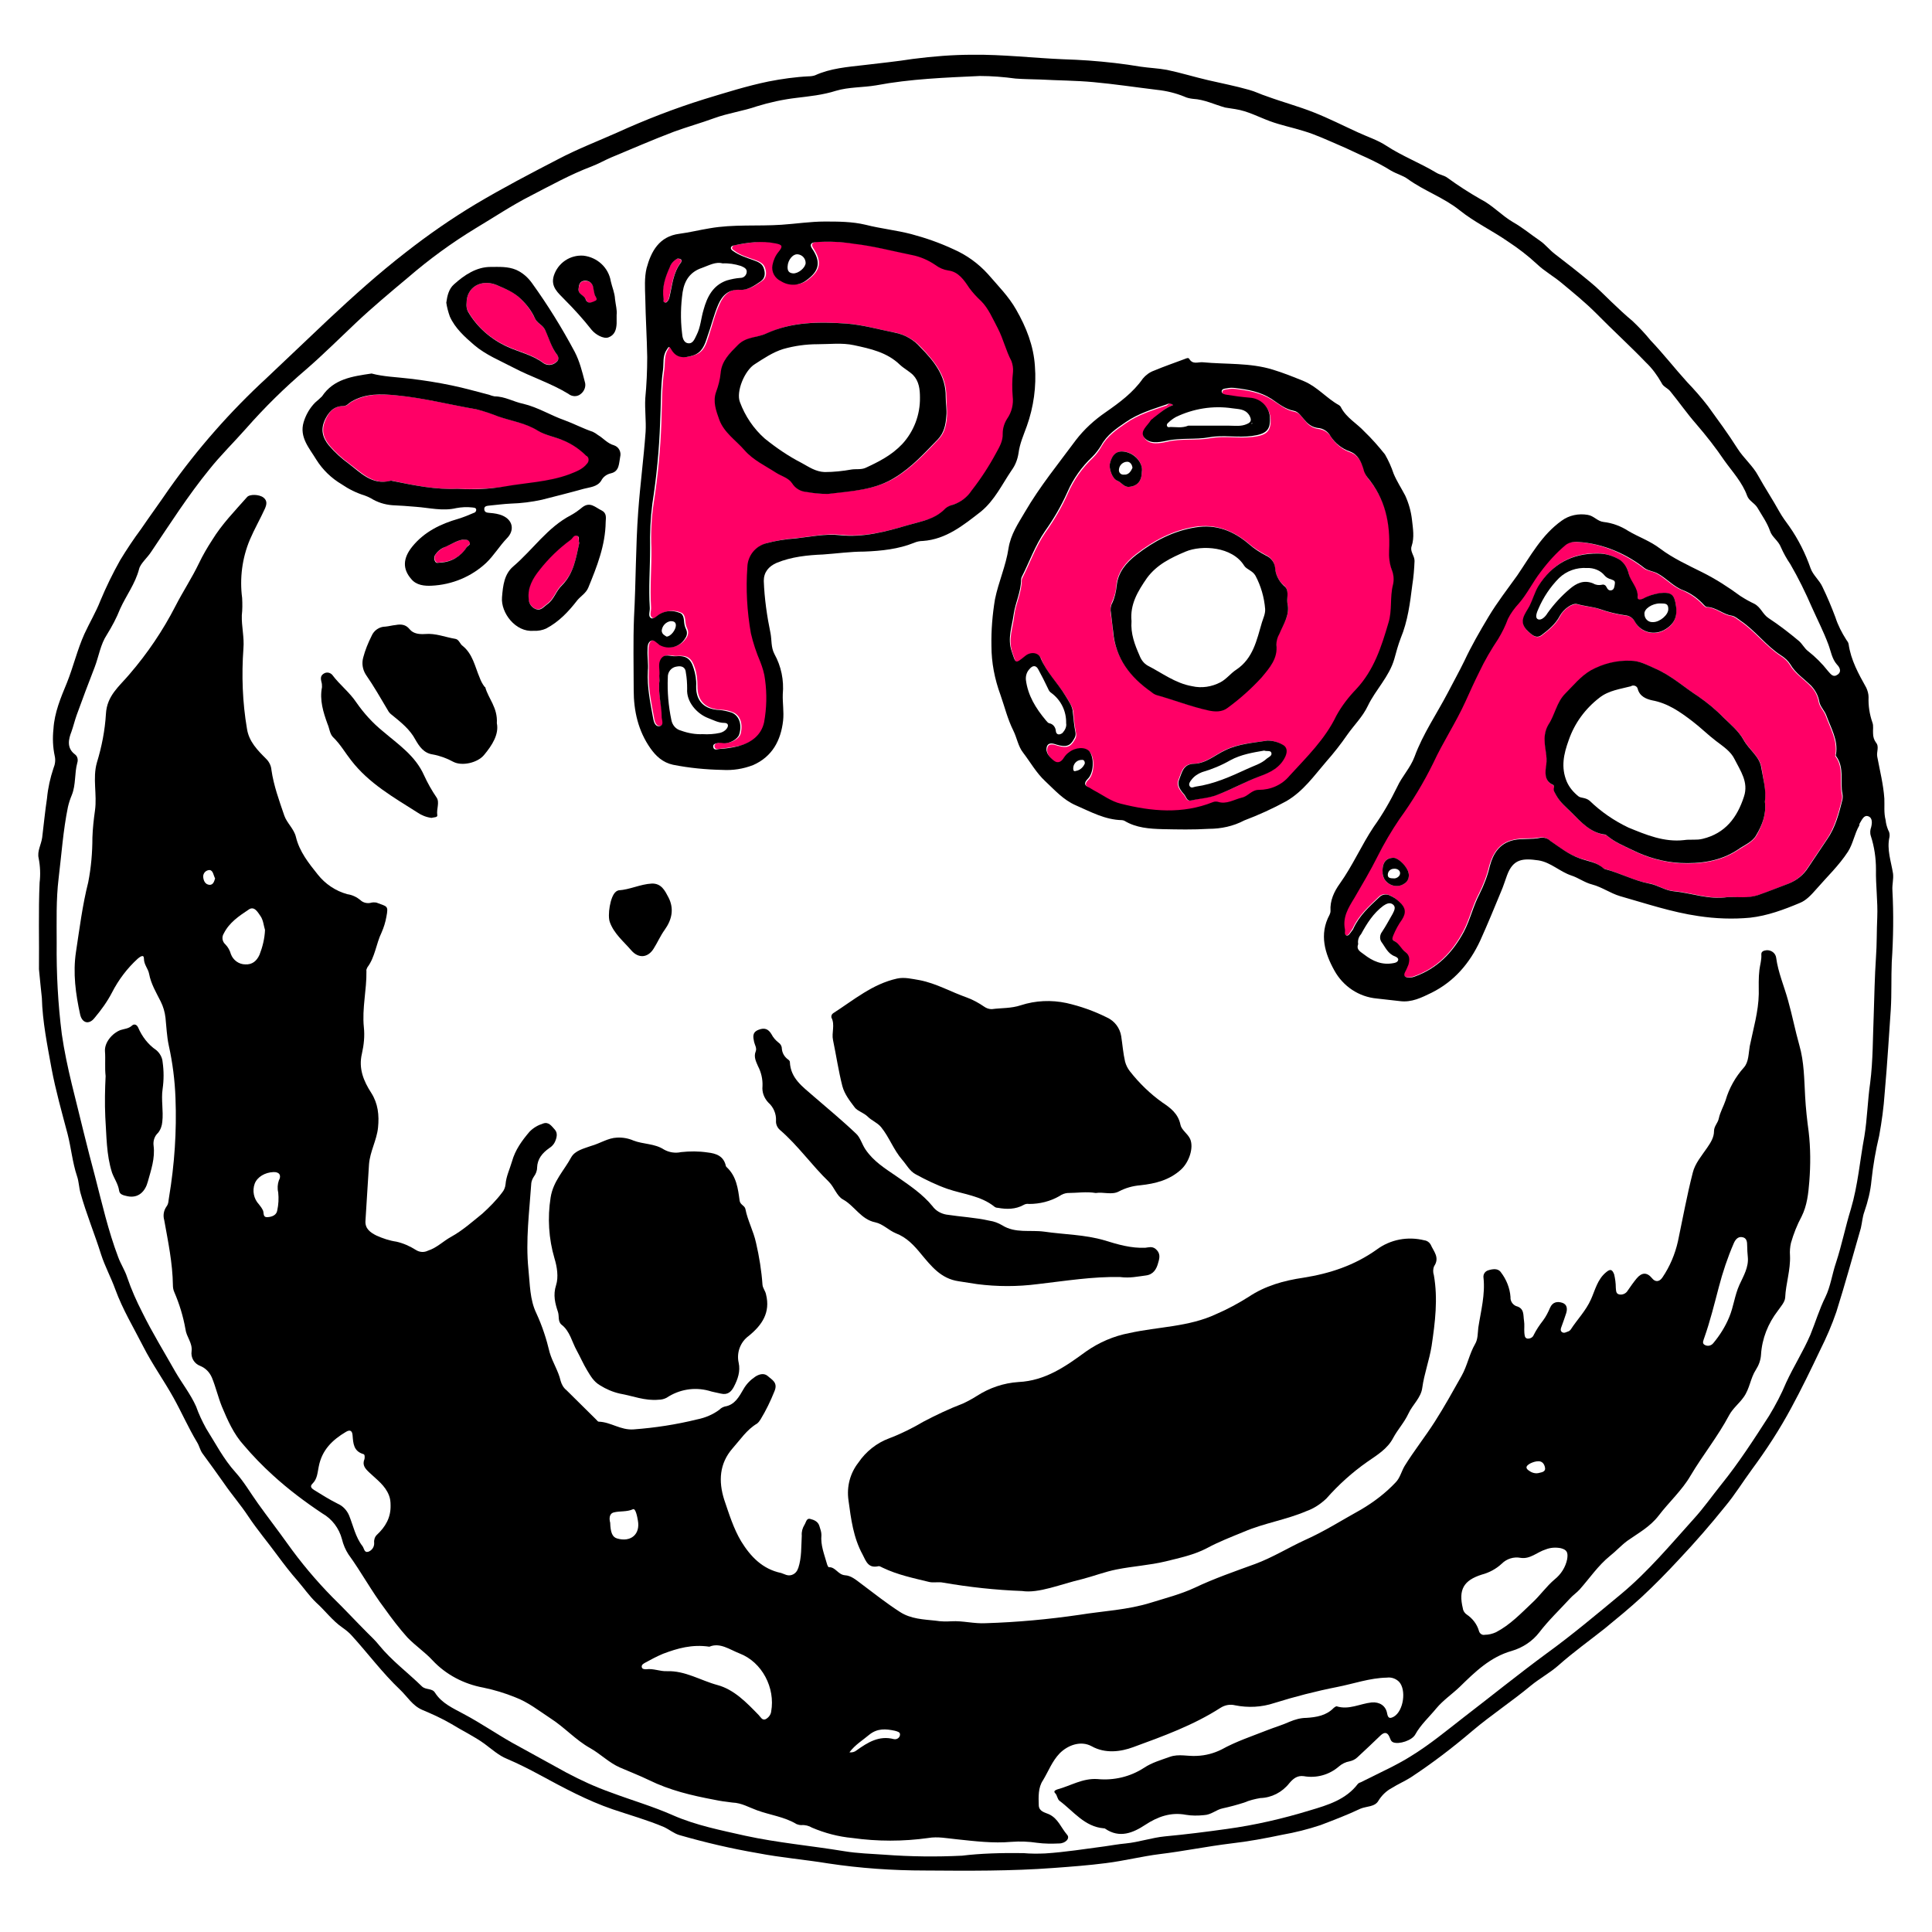 <?xml version="1.0" encoding="utf-8"?>
<!-- Generator: Adobe Illustrator 22.1.0, SVG Export Plug-In . SVG Version: 6.00 Build 0)  -->
<svg version="1.1" id="MoonPop" xmlns="http://www.w3.org/2000/svg" xmlns:xlink="http://www.w3.org/1999/xlink" x="0px" y="0px"
	 viewBox="0 0 600 600" style="enable-background:new 0 0 600 600;" xml:space="preserve">
<style type="text/css">
	.st0{fill:#FF0066;}
</style>
<g id="Color">
	<path class="st0" d="M536.6,278.6c-5.8,0.8-11.3-1.4-17-1.9c-2.6-0.2-5-2-7.6-2.4c-4.8-0.8-9.1-3.3-13.8-4.5
		c-0.1,0-0.3-0.1-0.4-0.2c-2.1-2-5-2.3-7.6-3.2c-3.3-1.2-6.2-3.4-9-5.4c-0.8-0.8-2-1.1-3.1-0.9c-2.7,0.5-5.5,0-8.2,0.7
		c-4.4,1-6.3,4.3-7.4,8c-0.7,3-1.8,5.9-3.2,8.7c-2,3.7-2.9,8-4.9,11.8c-3.5,6.5-8.2,11.4-15.3,13.9c-0.5,0.2-1.1,0.3-1.7,0.3
		c-1.2,0-1.8-0.5-1.2-1.8c0.4-0.7,0.7-1.4,1-2.2c0.5-1.5,0.6-2.9-0.9-3.9s-1.9-2.7-3.6-3.5c-0.8-0.4-0.4-1-0.2-1.7
		c0.7-1.8,1.6-3.4,2.7-4.9c1.4-2.2,1.1-3.8-0.8-5.5c-0.9-0.9-2-1.7-3.2-2.1c-1-0.4-2.2-0.2-3,0.6c-3.1,3-6.3,5.8-8.1,9.8
		c-0.2,0.3-0.4,0.6-0.6,0.9c-0.4,0.6-0.8,1.5-1.6,1.2s-0.3-1.1-0.4-1.8c-0.8-3.8,1.1-6.7,2.9-9.8c2.5-4.2,5-8.5,7.2-12.9
		c2-4,4.2-7.9,6.7-11.6c4-5.5,7.5-11.3,10.5-17.3c3-6.6,7-12.6,10-19.1c1.4-3.1,2.8-6.1,4.3-9.2c1.7-3.6,3.7-7,5.9-10.3
		c1.2-2,2.2-4,3-6.2c0.9-1.7,2-3.4,3.4-4.8c2.5-3,4.3-6.6,6.7-9.7c2.3-3.1,5-6,7.9-8.5c1-0.7,2.3-1,3.5-0.9
		c4.1,0.2,8.1,1.2,11.9,2.8c3.2,1.4,6.3,3.2,9.1,5.4c1.1,0.8,2.5,0.9,3.8,1.5c2.9,1.5,5.1,4.2,8.1,5.3c2.5,1.1,4.7,2.6,6.6,4.7
		c0.3,0.2,0.6,0.6,0.9,0.6c2.9,0,5,2.3,7.7,2.7c1.1,0.2,1.9,1,2.8,1.6c4.6,3.1,8,7.8,12.6,10.8c1.1,0.7,2.1,1.6,2.8,2.7
		c1.6,2.8,4.3,4.4,6.5,6.7c1.3,1.3,2.2,3,2.5,4.9c0.3,1.6,1.6,2.7,2.2,4.3c1.4,3.9,3.7,7.6,3,12c-0.1,0.2,0,0.4,0,0.6
		c2.7,3.6,1.2,7.9,2,11.8c0.1,0.6,0.1,1.2,0,1.7c-1.1,4.3-2.2,8.6-4.8,12.4c-2,2.9-3.9,5.9-5.9,8.8c-1.4,2.2-3.5,3.9-6,4.9
		c-3.2,1.2-6.3,2.5-9.6,3.6C542.8,279.1,539.7,278.5,536.6,278.6z M548.1,249c0.4-3.6-0.5-7-1-10.4c-0.5-3.6-3.8-5.7-5.5-8.7
		c-1.5-2.7-4-4.8-6.3-7c-2.3-2.4-4.9-4.5-7.6-6.4c-4.5-2.9-8.4-6.5-13.4-8.7c-2.5-1.1-4.9-2.5-7.7-2.5c-4.4-0.2-8.7,0.9-12.5,3
		c-3.2,1.9-5.4,4.7-7.9,7.2c-2.7,2.7-3.2,6.6-5.2,9.6c-0.9,1.5-1.4,3.2-1.2,5c0,2.5,0.9,4.9,0.5,7.5c-0.3,2.2-0.8,5,2.2,6.3
		c0.1,0.1,0.2,0.6,0.2,0.8c-0.3,1,0.3,1.6,0.7,2.4c1.2,2.2,3.1,3.7,4.8,5.4c3,3,5.9,6.2,10.5,6.8c0.2,0,0.5,0.3,0.7,0.5
		c2.3,1.9,5.1,3,7.7,4.3c4.6,2.3,9.6,3.7,14.7,4c6.3,0.3,12.6-0.5,18.1-4.2c2-1.3,4.3-2.3,5.6-4.4
		C547.3,256.2,548.6,252.8,548.1,249z M496.3,171.8c-8.2-0.1-14.3,3.4-18.5,10.4c-1.1,1.9-1.7,4.1-2.7,6.1c-1.4,2.6-3.7,4.9-0.4,7.9
		c1.4,1.3,2.6,2.3,4.2,1.1c2.2-1.7,4.3-3.4,5.6-5.9c1.1-2.2,3.8-4.1,5.4-3.7c2.4,0.7,4.8,0.7,7.2,1.6c2.5,0.9,5.1,1.5,7.8,1.9
		c1.3,0.1,2.4,0.9,3,2.1c1.8,3.2,5.9,4.2,9,2.4c0,0,0,0,0,0c3-1.7,4-4,3.6-7.4c-0.5-3.6-1.4-4.5-5.1-4c-1.8,0.2-3.5,0.8-5.1,1.7
		c-0.7,0.3-1.7,0.7-1.7-0.4c0.1-2.9-2.3-4.7-2.8-7.4c-0.3-1.7-1.3-3.2-2.7-4.2C501.1,172.6,498.7,171.9,496.3,171.8L496.3,171.8z
		 M432.8,266.4c-2.5,0-3.7,1.6-3.4,5c0.3,2.4,2.5,4,4.9,3.7c0.6-0.1,1.2-0.3,1.7-0.6c1.2-0.7,1.8-2.2,1.4-3.6
		C436.9,269.1,434.2,266.5,432.8,266.4L432.8,266.4z"/>
	<path class="st0" d="M204.8,211.4c-0.5,3.9,0.7,7.6,1,11.4c0.1,1,0.7,2.3-0.6,2.6s-1.8-1-2-2.1c-0.9-5-2-9.9-1.7-15.1
		c0.1-2-0.2-4.2-0.1-6.4c0-1,0.1-2.2,0.9-2.8c1.1-0.7,1.9,0.5,2.6,1c2.7,1.8,6.3,1,8.1-1.7c0.1-0.1,0.1-0.2,0.2-0.2
		c0.5-0.8,0.7-1.8,0.3-2.7c-0.2-0.5-0.4-0.9-0.5-1.4c-0.3-1.4,0-3.2-1.6-3.8c-2-0.8-4.2-0.6-6.1,0.4c-0.9,0.6-1.9,1.9-2.8,1.2
		s-0.2-2.1-0.3-3.2c-0.4-6.2,0.2-12.3,0.1-18.4c-0.2-4.6,0-9.3,0.7-13.9c1.3-8.3,2.1-16.6,2.4-25c0.2-5.5,0.1-11,0.9-16.5
		c0.3-2.1-0.1-4.3,1.1-6.2c0.4-0.7,0.7-1.5,1.4-0.3c1.6,3,4,3,6.8,2c3-0.9,3.7-3.4,4.5-5.9c1.1-3.3,1.9-6.8,3.4-10
		c1.2-2.7,3.1-4.8,6.7-4.5c2.4,0.2,4.4-1.3,6.4-2.6c1.5-1,1.5-2.6,1-4.1s-1.9-2-3.2-2.5c-2.2-0.8-4.5-1.4-6.4-2.9
		c-0.4-0.3-0.8-0.5-0.6-1s0.5-0.7,1-0.7c4.3-0.8,8.6-1.5,12.9-0.6c2.1,0.4,2.3,0.9,0.9,2.6c-1,1.2-1.7,2.6-1.9,4.1
		c-0.4,2.1,0.7,4.1,2.6,5c2.5,1.6,5.7,1.5,8-0.3c4-2.9,4.4-5.7,1.7-9.8c-0.8-1.2-0.4-1.9,1.2-2c3.9-0.2,7.8,0,11.7,0.5
		c6.1,0.8,12.1,2.4,18.1,3.5c2.6,0.5,5.1,1.5,7.3,3.1c1.2,0.9,2.5,1.4,4,1.7c3.2,0.4,4.9,3,6.5,5.4c1.1,1.5,2.3,2.9,3.7,4.1
		c2.4,2.3,3.7,5.5,5.2,8.5c1.7,3.3,2.5,6.9,4.2,10.1c0.5,1.1,0.7,2.2,0.5,3.4c-0.2,2.5-0.3,5-0.1,7.6c0.3,2.4-0.3,4.9-1.7,6.9
		c-0.9,1.4-1.4,3-1.4,4.7c0,2.1-1.1,4.1-2,5.9c-2.2,4.1-4.8,8.1-7.7,11.8c-1.4,2-3.4,3.5-5.6,4.3c-0.9,0.2-1.8,0.6-2.5,1.2
		c-3.2,3.4-7.6,4-11.7,5.2c-6.9,2-13.8,3.9-21.1,3.1c-4.6-0.5-9.1,0.5-13.6,1c-3.1,0.2-6.2,0.7-9.2,1.5c-3.4,0.9-5.8,3.9-5.9,7.4
		c-0.5,6.9-0.1,13.8,1.1,20.6c0.7,3,1.6,6,2.9,8.8c0.8,1.8,1.3,3.7,1.5,5.6c0.6,4.4,0.5,8.9-0.3,13.2c-0.9,4.1-4.1,6.4-7.9,7.4
		c-2,0.4-4,0.7-6,0.9c-0.7,0.1-1.7,0.4-1.9-0.6s0.9-1.1,1.7-1.3c0.5-0.1,1,0,1.5,0.1c1.9,0.2,4.5-1.3,4.9-2.8
		c0.8-3.1-0.1-5.8-2.4-6.7c-1.2-0.5-2.5-0.8-3.8-0.8c-4.4-0.2-7.3-2.5-7.2-7.4c0-1.9-0.2-3.8-0.8-5.6c-1-3.1-2.4-4-5.6-3.7
		c-1.6,0.1-3.4-1-4.6,0.9c-0.9,1.5-0.3,3.1-0.4,4.7C204.8,210.1,204.8,210.7,204.8,211.4z M257.1,153.3c7.2-0.9,14.6-1,21.2-5.1
		c5.1-3.2,9.1-7.5,13.2-11.8c1.9-2,2.4-4.4,2.6-7.2c0.1-2.1-0.2-4-0.2-6c0.1-6.5-3.8-11.1-7.8-15.3c-2.1-2.3-4.9-3.9-8-4.6
		c-5-0.9-9.9-2.4-14.9-2.8c-8.5-0.6-17.1-0.7-25.1,3.1c-2.9,1.3-6.2,1.1-8.7,3.5s-5.2,5-5.4,8.8c-0.2,2-0.7,3.9-1.4,5.8
		c-1.1,2.9,0,5.9,1,8.6c1.4,4,5.1,6.3,7.8,9.4s6.4,4.8,9.8,7c1.7,1.1,3.9,1.6,5,3.3c1,1.6,2.7,2.7,4.6,2.7
		C252.7,153.2,254.9,153.3,257.1,153.3L257.1,153.3z"/>
	<path class="st0" d="M210.4,80.3c0.9,0.1,1.6,0.5,1,1.2c-2.4,3.2-2.7,7.1-3.6,10.8c-0.1,0.4-0.2,0.7-0.4,1
		c-0.2,0.4-0.6,0.7-1.1,0.6s-0.2-0.7-0.3-1.1c-0.6-3.5,0.5-6.7,1.9-9.8C208.4,81.8,209.3,80.8,210.4,80.3z"/>
	<path class="st0" d="M364.3,125.8c-2.5,0.9-4.2,2.6-5.9,4.3c-0.2,0.3-0.6,0.4-0.8,0.7c-0.9,1.7-3.5,3.4-2.1,5.3
		c1.5,2.2,4.6,1.6,6.9,1.1c4.5-1.1,9-0.3,13.4-1.1s8.8,0.1,13.2-0.4s5.7-1.8,5.6-5.4c-0.1-3.5-2.8-6.4-6.3-6.5
		c-2.4-0.2-4.8-0.5-7.1-0.9c-0.6-0.1-1.7-0.2-1.6-1.1c0-0.8,1-0.8,1.6-0.9c0.9-0.2,1.7-0.2,2.6-0.1c3.9,0.5,7.7,1.1,11.3,3.4
		c2.1,1.3,4.2,3.2,7,3.7c1.6,0.3,2.4,2,3.5,3.1c0.9,1.2,2.3,2,3.8,2.2c1.7,0.2,3.3,1.2,4.1,2.7c1.4,2.1,3.5,3.8,5.9,4.6
		c2.6,1,3.5,3.2,4.2,5.4c0.3,1,0.7,1.9,1.3,2.7c5.5,6.6,7.1,14.2,6.7,22.6c-0.2,2,0.1,4.1,0.8,6c0.6,1.5,0.8,3.1,0.4,4.7
		c-1,3.8-0.2,7.8-1.4,11.8c-2.2,7.4-4.6,14.7-10,20.6c-2.5,2.5-4.6,5.3-6.2,8.3c-3.6,7.3-9.2,12.8-14.5,18.6
		c-2.4,2.8-5.9,4.4-9.6,4.4c-2.2-0.1-3.4,2-5.2,2.4c-2.5,0.5-4.7,2.1-7.5,1.3c-0.5-0.1-1-0.1-1.5,0.1c-9.5,3.8-19.1,2.9-28.6,0.5
		c-2.9-0.7-5.5-2.7-8.3-4.1c-0.5-0.3-1-0.6-1.5-0.9c-1.5-0.6-1.7-1.6-0.5-2.7c1.9-1.8,2.1-6.7,0.5-8.6c-1.2-1.5-4.2-1.4-6.4,0.4
		c-0.6,0.4-1.1,1-1.5,1.6c-0.8,1.2-1.8,1.9-3,1c-1.4-1.1-2.8-2.5-2.3-4.4c0.4-1.5,2-1,3.2-0.6c2.8,0.8,4,0.4,5.3-1.9
		c0.4-0.6,0.5-1.2,0.4-1.9c-0.4-2.1-0.7-4.2-0.8-6.2c-0.1-2-1.3-3.5-2.3-5.2c-2.4-4-6-7.2-7.7-11.7c-0.7-1.8-3.1-2-4.8-0.7
		c-3.2,2.6-2.9,2.4-4.2-1.4c-1.4-4.1,0.2-7.7,0.6-11.5c0.4-3.6,2.3-7,2.3-10.8c0-0.3,0.1-0.6,0.2-0.8c2.4-4.7,4.1-9.7,7.2-14.2
		c2.7-3.8,5.1-7.9,7-12.2c1.8-4.1,4.4-7.8,7.7-10.9c1.1-1.1,2-2.3,2.7-3.6c1.8-3.2,4.7-5.2,7.6-7.2c3.9-2.7,8.3-4,12.7-5.5
		C363,125.1,363.8,125.2,364.3,125.8z M399.8,187.2c-0.2-1.8,0.7-4-1.2-5.5c-1.6-1.4-2.5-3.4-2.7-5.6c-0.2-1.7-1.3-3.1-2.9-3.8
		c-1.8-1-3.6-2.1-5.2-3.5c-4.8-4-10.2-6.2-16.7-5.2c-6.9,1.1-12.9,4.3-18.3,8.5c-3.1,2.4-5.7,5.5-6.1,9.6c-0.1,1.9-0.6,3.7-1.4,5.4
		c-0.4,0.9-0.5,2-0.4,3c0.2,1.9,0.6,3.9,0.7,5.8c0.7,8.2,5.3,14.1,11.7,18.7c0.5,0.5,1.2,0.8,1.9,1.1c5.3,1.6,10.4,3.6,15.8,4.7
		c2.2,0.5,4.4,0.6,6.2-0.8c3.8-2.8,7.3-5.9,10.5-9.4c2.5-2.9,5-5.8,4.6-10.2c0-1.2,0.3-2.3,0.9-3.3
		C398.6,193.8,400.7,190.9,399.8,187.2z M393.6,230c-4.5,0.7-9,0.9-13.3,3c-3.1,1.5-6,4.1-9.7,4.2c-3.4,0.1-3.7,2.8-4.6,4.9
		c-0.8,2,0.5,3.4,1.7,4.8c0.5,0.6,0.8,2,2,1.7c2.7-0.7,5.4-0.8,8-1.7c4.6-1.6,8.8-4,13.3-5.8c3.3-1.3,6.4-2.7,8-6.2
		c0.7-1.6,0.5-3-1-3.7C396.7,230.4,395.2,230,393.6,230z M354.6,146.4c0.4-2.7-2.4-6.2-6.2-6.2c-2.2,0-3.1,1.8-3.7,3.7
		c-0.4,1.5,0.7,4.7,2.3,5.4c1.3,0.5,2,2,3.6,1.9C353.2,151,354.6,149.4,354.6,146.4L354.6,146.4z"/>
	<path class="st0" d="M142.1,151.8c-6.7,0.3-13.3-1-19.8-2.4c-0.3-0.1-0.6-0.2-0.8-0.1c-5.6,1.5-9.2-2.5-13-5.3
		c-2.2-1.6-4.3-3.5-6.1-5.6c-2.1-2.5-2.6-5-1.4-7.8c1-2.5,2.7-4.6,5.8-4.5c1.1,0,1.6-0.9,2.4-1.3c4.5-2.6,9.3-2.5,14.3-2
		c8.3,0.8,16.4,2.9,24.6,4.3c2.4,0.6,4.7,1.4,7,2.3c4.1,1.4,8.4,2,12.2,4.4c2.4,1.5,5.4,1.9,8.1,3.1c2.6,1.1,4.9,2.7,6.9,4.7
		c0.7,0.6,0.9,1.6,0.3,2.3c0,0.1-0.1,0.1-0.1,0.2c-1.4,1.9-3.5,2.6-5.5,3.3c-6.5,2.4-13.4,2.7-20.2,3.8
		C151.9,151.8,147,152,142.1,151.8z"/>
	<path class="st0" d="M143.6,167.6c1,0.1,1.9-0.2,2.3,0.6s-0.6,1.1-0.9,1.7c-1.7,2.8-4.8,4.6-8.1,4.7c-0.6,0.1-1.3,0.4-1.7-0.4
		c-0.4-0.7-0.3-1.6,0.2-2.2c0.8-1,1.9-1.8,3.1-2.3C140.2,169,142,167.9,143.6,167.6z"/>
	<path class="st0" d="M179.9,168.6c-1,4.7-1.7,9.5-5.5,13.1c-1.8,1.7-2.4,4.4-4.6,5.9c-1.1,0.8-1.9,2-3.4,1.5
		c-1.3-0.5-2.2-1.8-2.3-3.2c-0.4-3.5,1.3-6.4,3.3-8.9c2.8-3.6,6.1-6.8,9.8-9.5c0.6-0.5,1-1.5,1.9-1.2S179.5,167.8,179.9,168.6z"/>
	<path class="st0" d="M144.9,94.1c0-5,4.6-7.5,9.3-5.6c2.8,1.2,5.5,2.2,7.6,4.4c1.8,1.7,3.2,3.7,4.3,5.9c0.7,1.6,2.4,2.1,3.1,3.5
		c1.4,2.6,2,5.6,3.9,8c0.5,0.6,0.4,1.5-0.2,2c-0.1,0-0.1,0.1-0.2,0.1c-1.1,1-2.6,1.1-3.9,0.3c-3.4-2.6-7.5-3.4-11.2-5.1
		c-5.2-2.3-9.5-6.1-12.3-11C144.9,95.9,144.8,95,144.9,94.1z"/>
	<path class="st0" d="M179.7,89.6c0.2-1.1,0.3-2.2,1.8-2.3c1.3-0.2,2.5,0.6,2.8,1.9c0.1,0.9,0.3,1.7,0.5,2.5
		c0.2,0.6,1.2,1.4,0.2,1.8s-2.4,1.1-3-0.4C181.4,91.6,179.3,91.4,179.7,89.6z"/>
</g>
<g id="Outline">
	<path d="M12.1,301c0.1-9-0.2-18,0.2-26.9c0.3-2.5,0.2-5.1-0.3-7.6c-0.5-2.2,0.8-4.2,1.1-6.4c0.5-4.1,0.9-8.2,1.5-12.2
		c0.3-3.2,1-6.3,2-9.3c0.5-1.2,0.7-2.5,0.4-3.8c-0.6-2.8-0.7-5.6-0.4-8.4c0.3-5.1,2.3-9.8,4.2-14.4c2-5,3.2-10.2,5.4-15.1
		c1.6-3.5,3.6-6.8,5-10.4c1.8-4.3,3.8-8.4,6.1-12.5c2-3.3,4.2-6.6,6.5-9.7c2.8-4.1,5.8-8.2,8.6-12.3c8.9-12.6,19.1-24.2,30.5-34.7
		c6.4-6,12.7-12.1,19.1-18.1c7.8-7.3,15.7-14.4,24.1-20.9c6.9-5.4,14.1-10.4,21.6-14.9c8.4-5,17-9.5,25.7-14
		c5.9-3.1,12.1-5.5,18.2-8.2c8.8-4,17.8-7.5,27.1-10.4c6.6-2,13.2-4.1,20-5.5c4.1-0.8,8.3-1.4,12.5-1.6c0.6,0,1.3-0.1,1.9-0.3
		c4.8-2.2,10.1-2.6,15.3-3.2c5-0.6,10-1.1,15.1-1.9c6.2-0.8,12.4-1.3,18.6-1.3c9.4-0.1,18.6,1,28,1.4c2.7,0.1,5.4,0.2,8,0.4
		c5.4,0.4,10.8,1,16.1,1.9c2.7,0.4,5.5,0.5,8.2,1c4.3,0.9,8.5,2.2,12.8,3.2s8.5,1.8,12.7,3c1.9,0.5,3.6,1.4,5.5,2
		c4.9,1.8,9.8,3.1,14.6,5s9.1,4.1,13.7,6.2c3,1.4,6.2,2.4,8.9,4.2c4.9,3.2,10.4,5.3,15.4,8.3c1.1,0.7,2.4,0.8,3.5,1.6
		c3.3,2.4,6.7,4.6,10.2,6.6c3.8,1.9,6.6,5.1,10.2,7.2c3,1.7,5.6,3.9,8.4,5.8c1.6,1.1,2.9,2.8,4.6,4.1c3.8,2.9,7.6,5.9,11.2,8.9
		c2.2,1.8,4.2,3.9,6.3,5.9s4.3,4.1,6.6,6c2,1.9,3.9,3.9,5.6,6c4,4.2,7.5,8.7,11.3,12.9c2.3,2.4,4.5,4.9,6.5,7.5
		c3.1,4.3,6.3,8.6,9.2,13.2c1.9,3,4.8,5.4,6.4,8.4c2.1,3.8,4.5,7.4,6.6,11.2c0.9,1.6,2,3.1,3.1,4.6c2.8,4,5,8.4,6.6,13
		c0.8,2.2,2.7,3.6,3.7,5.8c1.5,3.1,2.8,6.2,4,9.4c0.8,2.5,2,4.8,3.4,7c0.3,0.4,0.6,0.8,0.7,1.3c0.7,5,3.1,9.3,5.5,13.6
		c0.4,0.9,0.7,1.9,0.7,2.9c-0.1,2.7,0.3,5.3,1.2,7.9c0.4,1,0.1,2.3,0.2,3.4c0,1,0.3,2,0.9,2.8c1.1,1.3,0.1,2.9,0.4,4.4
		c0.8,4.3,1.9,8.6,2.2,13c0.1,2.2-0.2,4.4,0.4,6.7c0.1,1.1,0.4,2.1,0.8,3.1c0.4,0.6,0.5,1.4,0.4,2.1c-0.9,3.9,0.5,7.6,1.1,11.4
		c0.2,1.7-0.3,3.4-0.2,5.1c0.4,7.4,0.3,14.9-0.2,22.4c-0.2,4.9,0,9.8-0.3,14.7c-0.3,3.9-0.5,7.9-0.8,11.8c-0.3,4.7-0.7,9.5-1.1,14.2
		c-0.3,4.4-0.9,8.8-1.7,13.2c-1.1,4.6-1.9,9.2-2.4,13.9c-0.3,3.3-1.1,6.5-2.2,9.7c-0.6,1.6-0.7,3.4-1.1,5.1
		c-2.5,8.7-4.9,17.4-7.6,26c-1.4,4.1-3.1,8-5,11.8c-2.9,6.1-5.8,12.1-9,18c-3.6,6.7-7.7,13-12.2,19.1c-2.8,3.8-5.3,7.9-8.4,11.6
		c-4.5,5.6-9.2,11-14.1,16.2c-3.8,4.1-7.7,8.1-11.8,11.9c-3.7,3.4-7.6,6.6-11.5,9.8c-4.8,3.8-9.7,7.3-14.2,11.3
		c-2.7,2.4-5.9,4.1-8.7,6.4c-5.9,4.9-12.3,9.1-18.1,14c-6.1,5.2-12.5,10.1-19.2,14.5c-1.9,1.2-4,2.1-5.9,3.3
		c-1.7,0.9-3.1,2.3-4.1,3.9c-1.1,2-3.7,1.7-5.6,2.5c-4,1.9-8.2,3.5-12.4,5.1c-3.9,1.3-7.9,2.3-11.9,3c-5.2,1.1-10.6,2.1-15.9,2.7
		c-7.4,0.9-14.7,2.4-22.1,3.3c-5.6,0.7-11.1,2.1-16.7,2.8c-5.4,0.7-10.8,1.1-16.2,1.5c-13.3,1-26.7,0.9-40,0.8
		c-10.1,0-20.2-0.7-30.1-2.2c-7.3-1.2-14.7-1.8-21.9-3.2c-8.2-1.4-16.3-3.3-24.3-5.6c-1.7-0.5-3.1-1.7-4.8-2.5
		c-5.2-2.2-10.6-3.7-15.9-5.5c-7.9-2.7-15.3-6.7-22.7-10.7c-3.3-1.8-6.7-3.5-10.2-5c-2.5-1-4.7-3-7-4.7c-3.2-2.3-6.8-4-10.2-6.1
		c-2.9-1.7-6-3.1-9.1-4.4c-3-1.3-4.6-4.1-6.8-6.2c-5.5-5.2-10-11.3-15.1-16.9c-0.8-0.9-1.8-1.7-2.8-2.4c-3.2-2.2-5.4-5.3-8.2-7.8
		c-2.1-2-3.9-4.6-5.8-6.8c-2.2-2.5-4.2-5.1-6.2-7.8c-3-4.1-6.3-8-9.1-12.2c-2.3-3.5-5.1-6.7-7.5-10.2c-2.2-3.1-4.4-6.2-6.7-9.3
		c-0.8-1.1-1-2.4-1.7-3.5c-2.7-4.5-4.8-9.3-7.3-13.8c-3-5.4-6.6-10.4-9.4-15.9c-3-5.9-6.4-11.5-8.7-17.8c-1.3-3.6-3.2-7.1-4.4-10.8
		c-2-6.4-4.6-12.6-6.4-19.1c-0.5-1.8-0.5-3.6-1.1-5.3c-1.4-4.2-1.8-8.7-2.9-13c-1.8-6.8-3.7-13.5-5-20.4c-1.3-7.2-2.8-14.5-3-21.9
		C12.7,307.2,12.4,304.1,12.1,301z M317.8,575.5c2.2,0.2,4.5,0.2,6.8,0.1c6.2-0.4,12.4-1.4,18.5-2.2c2.1-0.3,4.3-0.7,6.5-0.9
		c4.1-0.4,8.1-1.8,12.2-2.2c6.4-0.6,12.8-1.4,19.2-2.3c8.8-1.2,17.4-3.2,25.9-5.8c5.4-1.6,11.1-3.3,14.8-8.2
		c0.3-0.3,0.6-0.4,0.9-0.5c3.2-1.6,6.5-3.2,9.7-4.8c1.9-1,3.8-2,5.7-3.2c5.9-3.6,11.2-8,16.6-12.2c8.6-6.6,17-13.4,25.7-19.8
		c8-5.8,15.6-12.2,23.2-18.5c8.4-7,15.3-15.3,22.6-23.4c3-3.3,5.6-7,8.4-10.5c5.5-6.8,10.2-14.1,14.9-21.4c2-3.3,3.8-6.7,5.3-10.3
		c2.3-5,5.3-9.7,7.5-14.8c1.6-3.9,2.8-8,4.7-11.8c1.6-3.3,2.1-7.2,3.3-10.7c1.8-5.5,2.9-11.1,4.6-16.6c2.2-7.4,2.8-15.1,4.2-22.6
		c0.9-5.5,1-11.1,1.8-16.6c0.9-7,0.8-14,1.1-21c0.2-6,0.3-12,0.7-18c0.3-4.1,0.2-8.2,0.4-12.4c0.2-5-0.5-9.9-0.4-14.9
		c0-3.5-0.5-7-1.6-10.4c-0.3-0.9-0.2-1.9,0.1-2.7c0.3-1.2,0.5-2.9-0.9-3.4s-2,1.2-2.7,2.3c-0.1,0.2,0,0.4-0.1,0.6
		c-1.5,2.6-1.9,5.6-3.5,8.1c-2.8,4.3-6.5,7.8-9.8,11.6c-1.5,1.7-3.1,3.5-5.1,4.3c-5,2.1-10.1,4-15.5,4.6c-5.3,0.5-10.7,0.3-16-0.5
		c-8.3-1.2-16.3-3.9-24.4-6.2c-3-0.9-5.6-2.8-8.6-3.6c-2.4-0.6-4.3-2.1-6.5-2.8c-3.6-1.2-6.4-4.1-10.2-4.7c-4.9-0.7-7.9-0.5-9.8,4.7
		c-0.6,1.6-1.1,3.3-1.8,4.9c-2.1,5.1-4.2,10.2-6.5,15.3c-3.3,7.1-8.1,12.7-15.1,16.2c-3.1,1.5-6.2,3.1-9.9,2.6
		c-2.4-0.3-4.7-0.5-7.1-0.8c-5.6-0.5-10.5-3.8-13.2-8.7c-2.9-5.2-4.8-11.2-1.5-17.3c0.2-0.4,0.3-0.8,0.3-1.2c-0.2-3.2,1.1-6,2.9-8.5
		c4-5.6,6.7-11.9,10.5-17.6c2.8-3.9,5.2-8.1,7.3-12.4c1.5-3.3,4.1-5.9,5.4-9.4c2.6-7.1,6.9-13.3,10.4-20c1.7-3.3,3.5-6.5,5.1-9.8
		c2.2-4.7,4.8-9.2,7.5-13.7s5.9-8.6,8.9-12.8c4.1-6,7.6-12.6,13.8-17c2.3-1.7,5.3-2.3,8.1-1.8c1.9,0.3,3,2,4.9,2.2
		c2.7,0.3,5.4,1.3,7.7,2.8c3.2,1.9,6.8,3.1,9.9,5.5c4,3,8.6,5.1,13,7.3c4.2,2.1,8.1,4.6,11.9,7.4c1.4,0.9,2.8,1.7,4.3,2.4
		c2.1,1.1,2.6,3.3,4.5,4.5c3.2,2.1,6.3,4.5,9.3,7c1.1,0.9,1.8,2.4,2.9,3.2c2.3,1.8,4.4,3.9,6.2,6.2c0.9,1,1.6,2.1,3,1.1
		s0.5-2.4-0.2-3.1c-1.6-1.8-1.9-4.2-2.7-6.3c-1.5-4-3.4-7.7-5.1-11.5c-2-4.6-4.2-9.1-6.7-13.4c-1.1-1.6-2.1-3.4-2.9-5.2
		c-0.8-2.1-2.8-3.2-3.4-5.1c-0.9-2.6-2.5-4.8-3.9-7.2c-0.9-1.5-2.6-2.1-3.2-3.7c-1.5-4.2-4.6-7.5-7.1-11c-2.7-4-5.7-7.8-8.8-11.4
		c-2.8-3.2-5.3-6.8-8-10.1c-0.8-1-2.2-1.4-2.7-2.6c-1.3-2.3-2.9-4.5-4.8-6.3c-5-5.2-10.4-10.1-15.5-15.3c-3.4-3.4-7.1-6.4-10.7-9.4
		c-2.5-2.1-5.4-3.7-7.7-5.9c-2.8-2.6-5.8-4.9-9-7c-4.9-3.4-10.4-6-15-9.7c-5-4-11-6-16.1-9.7c-1.5-1.1-3.5-1.6-5.2-2.6
		c-2.4-1.5-4.9-2.8-7.5-4c-3-1.3-5.9-2.8-8.8-4c-3.5-1.5-7.1-3.2-10.8-4.3c-3.5-1.1-7.1-1.8-10.6-3.1s-6.8-3.1-10.6-3.7
		c-1.1-0.2-2.1-0.3-3.2-0.5c-3.3-0.9-6.4-2.5-10-2.7c-0.9-0.1-1.9-0.3-2.7-0.7c-2.7-1.1-5.6-1.8-8.5-2.1c-6.6-0.8-13.2-1.8-19.8-2.4
		c-5.4-0.5-10.9-0.5-16.3-0.8c-2.6-0.1-5.2-0.1-7.8-0.3c-3.7-0.5-7.4-0.8-11.1-0.8c-10.8,0.5-21.6,0.9-32.2,2.9
		c-4.1,0.7-8.5,0.5-12.5,1.7c-4.1,1.3-8.2,1.7-12.3,2.2c-4.2,0.5-8.3,1.4-12.2,2.6c-4.3,1.5-8.9,2.1-13.3,3.7
		c-4.1,1.5-8.4,2.7-12.5,4.2c-6.6,2.5-13,5.3-19.5,8c-2.1,0.9-4,2-6.1,2.8c-6.6,2.5-12.7,5.9-18.9,9.1c-5.9,3-11.4,6.7-17.1,10.1
		c-7.4,4.5-14.4,9.6-21,15.3c-5.5,4.6-11,9.2-16.2,14.1s-10.1,9.8-15.4,14.4c-6.7,5.7-12.9,11.8-18.7,18.4
		c-3.8,4.3-7.9,8.3-11.4,12.7c-6.6,8.1-12.2,16.9-18,25.5c-1.2,1.9-3.4,3.7-3.8,5.4c-1.2,4.6-4,8.2-5.9,12.4c-1.1,2.8-2.5,5.4-4.1,8
		c-2,3-2.5,6.7-3.8,10.1c-1.9,4.9-3.8,9.9-5.6,14.9c-0.6,1.7-1,3.4-1.6,5.1c-0.9,2.3-1.6,5.1,1.1,7.1c0.8,0.6,1,1.7,0.7,2.6
		c-0.9,3.3-0.4,6.8-1.7,10c-0.5,1.2-0.9,2.4-1.2,3.7c-1.5,7.3-2,14.8-2.9,22.2c-0.8,6.6-0.6,13.3-0.6,20c-0.1,9.5,0.4,19,1.6,28.4
		c1.5,10.4,4.4,20.4,6.8,30.5c1.1,4.5,2.3,9.1,3.5,13.6c2.2,8.5,4.1,16.9,7.2,25.1c0.8,2.2,2.1,4.1,2.8,6.3
		c1.3,3.8,2.9,7.4,4.7,10.9c3.1,6.3,6.8,12.3,10.3,18.5c2.1,3.6,4.7,6.9,6.4,10.7c0.8,2.3,1.9,4.6,3.1,6.8c2.9,4.6,5.4,9.5,9.1,13.6
		c2.7,3,4.7,6.5,7,9.7c3,4.2,6.1,8.2,9.1,12.4c4.2,5.9,8.9,11.5,14,16.7c3.7,3.6,7.2,7.4,10.9,11.1c1.2,1.2,2.5,2.4,3.6,3.8
		c3.9,4.8,8.9,8.5,13.3,12.8c1.2,1.2,3.2,0.5,4.1,2c2.1,3.3,5.6,4.8,8.9,6.6c5.1,2.7,9.9,6,15,8.9c5.6,3.1,11.3,6.2,16.9,9.3
		c4.5,2.4,9.1,4.5,13.9,6.2c6.4,2.4,13,4.3,19.3,7.1c7.1,3.1,14.8,4.6,22.3,6.3c10.1,2.2,20.4,3.1,30.7,4.8
		c4.2,0.7,8.4,0.8,12.6,1.1c8,0.6,16.1,0.7,24.1,0.3C304.4,575.6,311.1,575.4,317.8,575.5L317.8,575.5z M536.6,278.6
		c3.1-0.1,6.3,0.4,9.3-0.6c3.2-1.1,6.4-2.4,9.6-3.6c2.5-1,4.6-2.7,6-4.9c2-2.9,3.9-5.9,5.9-8.8c2.6-3.7,3.7-8,4.8-12.4
		c0.1-0.6,0.1-1.2,0-1.7c-0.8-3.9,0.7-8.2-2-11.8c-0.1-0.2-0.1-0.4,0-0.6c0.7-4.4-1.6-8.1-3-12c-0.6-1.6-1.9-2.7-2.2-4.3
		c-0.3-1.8-1.2-3.5-2.5-4.9c-2.2-2.2-4.9-3.9-6.5-6.7c-0.7-1.1-1.7-2-2.8-2.7c-4.7-3-8-7.7-12.6-10.8c-0.9-0.6-1.7-1.4-2.8-1.6
		c-2.7-0.4-4.8-2.6-7.7-2.7c-0.3,0-0.6-0.3-0.9-0.6c-1.8-2-4-3.6-6.5-4.6c-3-1.1-5.2-3.8-8.1-5.3c-1.2-0.6-2.6-0.7-3.8-1.5
		c-2.8-2.2-5.8-4-9.1-5.4c-3.8-1.6-7.8-2.6-11.9-2.8c-1.2-0.1-2.5,0.2-3.5,0.9c-3,2.5-5.6,5.4-7.9,8.5c-2.4,3.1-4.1,6.7-6.7,9.7
		c-1.3,1.4-2.5,3-3.4,4.8c-0.8,2.2-1.8,4.2-3,6.2c-2.2,3.3-4.2,6.7-5.9,10.3c-1.5,3-2.9,6.1-4.3,9.2c-3,6.6-7,12.6-10,19.1
		c-3,6.1-6.5,11.9-10.5,17.4c-2.5,3.7-4.8,7.6-6.8,11.6c-2.2,4.4-4.7,8.6-7.2,12.9c-1.9,3.1-3.7,6-2.9,9.8c0.1,0.6-0.3,1.5,0.4,1.8
		s1.2-0.7,1.6-1.2c0.2-0.3,0.5-0.6,0.6-0.9c1.8-4,5-6.9,8.1-9.8c0.8-0.8,2-1,3-0.6c1.2,0.5,2.3,1.2,3.2,2.1c1.9,1.7,2.2,3.3,0.8,5.5
		c-1.1,1.5-2,3.2-2.7,4.9c-0.2,0.6-0.6,1.3,0.2,1.7c1.6,0.7,2.2,2.5,3.6,3.5s1.3,2.5,0.9,3.9c-0.3,0.7-0.6,1.5-1,2.2
		c-0.7,1.3,0,1.8,1.2,1.8c0.6,0,1.2-0.1,1.7-0.3c7-2.5,11.8-7.4,15.3-13.9c2-3.8,2.9-8,4.9-11.8c1.4-2.8,2.5-5.7,3.2-8.7
		c1-3.7,2.9-7,7.4-8c2.8-0.6,5.5-0.1,8.2-0.7c1.1-0.2,2.3,0.1,3.1,0.9c2.9,2,5.7,4.2,9,5.4c2.6,1,5.5,1.2,7.6,3.2
		c0.1,0.1,0.3,0.1,0.4,0.2c4.7,1.2,9,3.6,13.8,4.5c2.7,0.5,5,2.2,7.6,2.4C525.2,277.3,530.7,279.5,536.6,278.6z M421.8,293.2
		c-0.7,1.8,0.8,2.4,1.8,3.2c2.7,2.1,5.6,3.4,9.2,2.7c0.6-0.1,1.2-0.3,1.4-0.9s-0.5-1-1-1.2c-2.2-0.8-3-2.9-4.2-4.5
		c-0.6-0.9-0.5-2.2,0.2-3.1c1.2-1.8,2.2-3.7,3.3-5.6c0.5-1,1.1-2.1,0.1-2.9s-2.1-0.2-3,0.4c-3.1,2.3-5.1,5.5-6.9,8.8
		C421.9,291,421.6,292.1,421.8,293.2L421.8,293.2z"/>
	<path d="M295.5,503.5c3.5-0.2,7,0.8,10.6,0.6c9.8-0.3,19.5-1.2,29.1-2.6c7.4-1.2,15-1.5,22.3-3.8c4.5-1.4,9.2-2.6,13.5-4.6
		c6.1-2.9,12.5-5.1,18.8-7.4c5.4-2,10.2-5,15.4-7.4c6.1-2.7,11.7-6.3,17.5-9.5c3.9-2.3,7.6-5.1,10.7-8.4c1.4-1.4,1.8-3.4,2.8-5.1
		c2.9-4.7,6.4-9.1,9.4-13.8s5.6-9.4,8.3-14.2c1.8-3.2,2.4-6.8,4.2-9.9c0.9-1.5,0.8-3.4,1-5.1c0.8-5.2,2.2-10.3,1.6-15.6
		c-0.1-1,0.5-1.9,1.5-2.2c1.3-0.4,3-0.7,3.9,0.6c1.7,2.2,2.8,4.9,3,7.7c-0.1,1.2,0.6,2.3,1.7,2.8c2.7,0.7,2.2,2.8,2.5,4.6
		c0.2,1.2,0,2.5,0.1,3.7c0.1,0.6,0,1.6,0.9,1.8c0.8,0.1,1.7-0.3,2-1.1c0.8-1.6,1.8-3.1,2.9-4.5c0.9-1.2,1.6-2.6,2.2-4
		c0.8-1.8,2.3-2,3.8-1.5s1.6,1.9,1.2,3.2s-1,2.9-1.5,4.3c-0.2,0.5-0.4,1.2,0.2,1.6s1.1,0.1,1.6-0.1c0.4-0.1,0.8-0.3,1.1-0.7
		c2-3.1,4.7-5.8,6.3-9.4c1.3-2.9,2-6.2,4.7-8.4c1.3-1.1,1.9-0.9,2.5,0.7c0.3,1.3,0.5,2.7,0.5,4.1c0.1,0.9,0,1.9,1.1,2.1
		c1,0.2,2.1-0.3,2.6-1.2c0.9-1.3,1.8-2.6,2.8-3.8c1.6-1.9,3.2-1.9,4.7-0.1c1,1.3,2.3,1.3,3.3-0.2c2.3-3.4,3.9-7.2,4.8-11.2
		c1.5-7.1,2.8-14.3,4.6-21.3c0.7-2.9,2.8-5.3,4.5-7.8c1.1-1.6,2.1-3.2,2.1-5.1c0-1.6,1.2-2.5,1.5-4c0.4-1.9,1.5-3.8,2.1-5.6
		c1.1-3.8,3.1-7.3,5.7-10.2c1.5-1.7,1.4-4.3,1.8-6.6c1.1-5.4,2.7-10.7,2.8-16.2c0-2.5-0.1-5,0.2-7.5c0.2-1.6,0.7-3.1,0.6-4.7
		c-0.1-1,0.7-1.3,1.6-1.4c1.5-0.1,2.8,0.9,3,2.3c0.6,4.6,2.5,8.9,3.7,13.3c1.3,4.6,2.2,9.3,3.5,13.9c1.5,5.2,1.5,10.6,1.8,15.9
		c0.2,3.7,0.6,7.3,1.1,11c0.6,5.1,0.6,10.3,0.2,15.4c-0.3,3.8-0.7,7.5-2.4,10.9c-1.4,2.6-2.5,5.4-3.3,8.2c-0.3,1.3-0.4,2.6-0.3,3.9
		c0.2,4.5-1.3,8.7-1.5,13.1c-0.1,1.4-1.4,2.8-2.3,4.1c-3,3.9-4.9,8.6-5.2,13.6c-0.1,1.7-0.7,3.3-1.6,4.7c-1.7,2.6-1.9,5.9-3.8,8.5
		c-1.4,2-3.3,3.4-4.5,5.6c-3.5,6.6-8.2,12.4-12,18.8c-2.6,4.5-6.7,8.2-9.9,12.4c-2.7,3.5-6.3,5.4-9.7,7.8c-1.9,1.4-3.5,3.2-5.4,4.7
		c-3.7,3-6.3,6.9-9.4,10.4c-0.9,1-2.1,1.8-3,2.8c-3.2,3.5-6.7,6.8-9.6,10.6c-2.1,2.7-5.1,4.7-8.5,5.7c-6.7,1.9-11.4,6.5-16.2,11.2
		c-2.3,2.2-5.1,4.1-7.2,6.6c-2.2,2.7-4.9,5.1-6.6,8.2c-1,1.8-5,3.1-6.8,2.4c-0.8-0.3-0.9-1.1-1.2-1.7c-0.6-1.4-1.5-1.6-2.7-0.5
		c-2.4,2.3-4.8,4.6-7.2,6.8c-0.7,0.7-1.6,1.1-2.5,1.3c-1.2,0.2-2.4,0.8-3.3,1.6c-3,2.6-7,3.7-10.9,3c-2.1-0.3-3.4,0.9-4.5,2.2
		c-2.2,2.8-5.5,4.5-9,4.6c-1.7,0.3-3.4,0.7-5,1.4c-2.2,0.7-4.4,1.3-6.7,1.8c-2,0.4-3.5,2-5.8,2.1c-1.9,0.2-3.8,0.2-5.6-0.1
		c-4.7-0.9-8.8,0.6-12.6,3.1s-8,4.3-12.5,1.2c-0.1-0.1-0.3-0.1-0.4-0.1c-6-0.5-9.4-5.3-13.7-8.5c-0.8-0.6-0.7-1.7-1.4-2.4
		s0.2-1,0.7-1.2c4.1-1.1,7.8-3.5,12.4-3.2c5.1,0.5,10.2-0.7,14.5-3.5c2.4-1.6,5.2-2.4,8-3.4s5.6-0.1,8.4-0.3c2.7-0.1,5.3-0.8,7.7-2
		c4.5-2.5,9.4-4.1,14.2-6c2.3-0.9,4.7-1.6,6.9-2.6c1.7-0.7,3.4-1.2,5.2-1.2c3.1-0.2,6.2-0.7,8.5-3.1c0.2-0.2,0.7-0.5,0.9-0.5
		c3.8,1.2,7.2-0.8,10.9-1.2c2.4-0.2,4.4,1,4.8,3.5c0.3,1.6,1,1.5,2.1,0.9c3-1.8,3.9-8.3,1.6-10.8c-1-1-2.4-1.5-3.8-1.3
		c-5.3,0.1-10.3,1.9-15.4,2.9c-6.6,1.3-13.2,3-19.6,5c-3.9,1.3-8.1,1.5-12.1,0.7c-1.6-0.4-3.2-0.1-4.6,0.8
		c-8.4,5.4-17.8,8.8-27.1,12.2c-3.8,1.4-8.6,2.1-12.9-0.3c-3.3-1.8-7.3-0.4-9.9,2.2c-2.4,2.5-3.5,5.6-5.2,8.4
		c-1.5,2.2-1.4,5.1-1.3,7.8c0.1,1.9,2,2.2,3.1,2.7c2.9,1.3,3.8,4.2,5.7,6.4c1,1.1-0.5,2.7-2.5,2.7c-2.3,0.1-4.5,0.1-6.8-0.2
		c-2.6-0.4-5.3-0.5-8-0.3c-5.7,0.5-11.3-0.2-17-0.8c-3-0.3-5.9-0.9-8.8-0.4c-7.8,1.1-15.8,1.1-23.6,0c-4.3-0.4-8.5-1.5-12.5-3.2
		c-1-0.6-2.2-0.9-3.3-0.8c-0.5,0-1-0.1-1.5-0.3c-3.8-2.3-8.2-2.8-12.3-4.3c-2.5-0.9-4.8-2.3-7.6-2.4c-1.9-0.2-3.9-0.5-5.8-0.9
		c-6.9-1.3-13.7-2.9-20.2-6.1c-2.9-1.4-6-2.6-9-3.9c-3.4-1.5-6-4.2-9.2-6c-4.5-2.5-8-6.5-12.4-9.3c-3.5-2.3-6.9-5-10.9-6.5
		c-3.2-1.3-6.5-2.3-9.9-3c-6-1.1-11.6-4-15.8-8.5c-2.3-2.5-5.3-4.5-7.8-7.1c-2.5-2.8-4.8-5.8-7-8.9c-4.1-5.4-7.3-11.4-11.3-16.9
		c-0.9-1.4-1.6-3-2-4.7c-0.9-3.4-3.1-6.3-6.1-8c-5.4-3.6-10.6-7.5-15.4-11.9c-3.2-2.9-6.2-6-9-9.3c-3.1-3.4-5-7.7-6.8-12
		c-1.2-3-1.9-6.1-3.1-9c-0.7-1.6-1.9-2.9-3.6-3.6c-1.9-0.7-3-2.6-2.7-4.6c0.3-2.6-1.6-4.4-1.9-6.8c-0.7-4-1.9-7.9-3.5-11.6
		c-0.3-0.7-0.4-1.4-0.4-2.1c-0.1-6.9-1.5-13.5-2.7-20.2c-0.4-1.4-0.2-2.9,0.7-4.2c0.7-0.9,0.6-1.9,0.8-2.9c1.7-10.2,2.4-20.5,2-30.8
		c-0.2-5.5-0.9-11-2.1-16.4c-0.6-2.8-0.7-5.7-1-8.5c-0.2-1.8-0.7-3.5-1.5-5.1c-1.4-2.8-3-5.4-3.6-8.6c-0.3-1.6-1.6-2.8-1.6-4.7
		c0-1.5-1.3-0.5-1.9,0c-3.3,3-6,6.6-8,10.5c-1.5,2.9-3.4,5.5-5.5,8c-1.7,2.1-3.8,1.5-4.4-1.1c-1.4-6.4-2.3-12.9-1.3-19.5
		c1.1-7.2,2-14.5,3.8-21.6c0.9-4.6,1.3-9.2,1.3-13.9c0.1-2.8,0.4-5.6,0.8-8.4c0.7-5-0.8-10,0.6-14.9c1.5-4.9,2.5-10,2.8-15.1
		c0.3-5.7,4.2-8.6,7.3-12.3c5.6-6.5,10.4-13.6,14.3-21.2c2.3-4.5,5.1-8.7,7.3-13.3c1.2-2.5,2.6-4.9,4.1-7.2c3-4.9,7-9,10.8-13.3
		c0.8-1,3.8-0.9,5.1,0.1s1,2.2,0.5,3.4c-1.5,3.3-3.3,6.4-4.7,9.7c-2.4,5.7-3.2,12-2.4,18.1c0.1,1.8,0.1,3.6-0.1,5.4
		c-0.1,3.5,0.8,6.8,0.5,10.3c-0.6,8.3-0.3,16.7,1.1,24.9c0.6,4,3.3,6.7,6,9.4c0.9,0.9,1.5,2.1,1.6,3.4c0.7,4.9,2.4,9.5,4,14.2
		c0.8,2.3,3,4.1,3.6,6.6c1.1,4.6,4,8.2,6.8,11.7c2.3,2.9,5.5,5.1,9.2,6.1c1.5,0.2,2.9,0.9,4,1.8c0.8,0.8,2,1.1,3.1,0.9
		c0.6-0.2,1.3-0.2,1.9-0.1c3.3,1.3,3.8,0.8,3.1,4.4c-0.3,1.7-0.8,3.3-1.5,4.9c-1.7,3.5-2,7.6-4.4,10.8c-0.2,0.4-0.4,0.8-0.3,1.2
		c0.1,5.8-1.4,11.5-0.8,17.4c0.3,2.8,0,5.5-0.6,8.2c-1.1,4.6,0.5,8.5,2.9,12.2c2.1,3.3,2.5,6.9,2.1,10.8s-2.5,7.4-2.8,11.4
		c-0.4,5.8-0.7,11.7-1.1,17.5c-0.2,2.5,1.6,3.7,3.4,4.6c2,0.9,4.1,1.6,6.2,1.9c2.2,0.5,4.2,1.4,6.1,2.6c1.1,0.7,2.5,0.8,3.7,0.2
		c2.8-0.9,4.8-3,7.2-4.3c3.6-2,6.6-4.7,9.7-7.2c2.2-2,4.3-4.1,6.1-6.5c0.6-0.7,1-1.6,1.1-2.6c0.2-2.5,1.3-4.7,2-7.1
		c1-3.6,3.1-6.5,5.5-9.3c1.2-1.2,2.6-2,4.2-2.5c1.7-0.6,2.6,0.8,3.6,1.9s0.6,2.6,0,3.9c-0.4,0.8-1,1.4-1.8,1.9
		c-2.1,1.5-3.6,3.3-3.7,6c0,1-0.4,2-1,2.8c-0.4,0.6-0.7,1.3-0.8,2c-0.6,8.9-1.8,17.7-0.9,26.7c0.5,4.7,0.4,9.5,2.5,13.8
		c1.8,3.9,3.1,7.9,4.1,12.1c0.9,3.1,2.7,5.7,3.4,8.8c0.3,1.1,0.9,2.2,1.8,2.9c3.1,3,6.1,6.1,9.2,9.1c0.3,0.3,0.6,0.7,0.8,0.7
		c3.8,0.1,6.8,2.7,10.9,2.4c6.7-0.5,13.2-1.5,19.7-3.1c2.5-0.5,4.9-1.5,6.9-3c0.5-0.5,1-0.8,1.7-1c3.1-0.5,4.4-3,5.8-5.4
		c0.9-1.6,2.2-2.9,3.7-3.9c1.1-0.7,2.6-1.2,3.8-0.2c1.3,1.2,3.3,2,2.1,4.8c-1.2,3-2.6,5.9-4.3,8.7c-0.3,0.5-0.7,1-1.1,1.3
		c-3.2,1.9-5.2,5-7.6,7.7c-4.1,4.7-4.4,10.2-2.6,15.9c1.5,4.4,2.9,9,5.3,13c2.9,4.7,6.6,8.6,12.4,9.8c0.5,0.2,1.1,0.4,1.6,0.6
		c1.5,0.5,3.1-0.4,3.6-1.9c0-0.1,0-0.1,0.1-0.2c1.1-3.3,0.9-6.7,1.1-10.1c-0.1-1.2,0.2-2.3,0.8-3.3c0.5-0.7,0.6-2.2,1.8-1.9
		s2.5,0.8,2.9,2.3c0.3,0.9,0.6,1.8,0.6,2.7c-0.3,3.2,0.9,6,1.7,8.9c0.1,0.4,0.4,1.1,0.6,1.1c2.1-0.1,2.8,2.3,5,2.5
		c1.9,0.1,3.4,1.4,5,2.6c4,3,7.9,6.1,12.1,8.8c3.4,2.2,7.3,2.3,11,2.7C292.3,503.6,293.9,503.6,295.5,503.5z M472.2,483.8
		c-2.1-0.4-4.3,0.3-5.8,1.8c-1.7,1.6-3.9,2.8-6.2,3.4c-5.7,1.8-7.3,4.7-5.9,10.5c0.1,0.8,0.6,1.5,1.2,1.9c1.8,1.2,3.2,3,3.8,5.1
		c0.2,0.8,1,1.4,1.8,1.2c1.2,0,2.4-0.3,3.5-0.8c4.4-2.3,7.7-5.8,11.2-9.1c2.5-2.3,4.4-5.1,7-7.3c2-1.6,3.4-3.8,3.9-6.3
		c0.3-2,0-2.9-2-3.4c-1.6-0.3-3.2-0.2-4.7,0.4C477.4,482,475.2,484.3,472.2,483.8z M113.2,453.1c0.1-0.6,0.1-1.4-0.3-1.5
		c-3.1-0.9-3.2-3.3-3.4-5.8c-0.1-1.5-0.8-1.9-2.1-1.1c-4.2,2.5-7.4,5.6-8.4,10.7c-0.4,1.8-0.4,3.9-2,5.4c-0.8,0.8-0.3,1.4,0.5,1.9
		c2.4,1.5,4.8,3,7.4,4.3c1.6,0.7,2.8,2,3.5,3.6c1.3,3.2,2,6.8,4.2,9.6c0.5,0.7,0.5,2.1,1.8,1.7c1.1-0.4,1.9-1.5,1.8-2.8
		c-0.1-0.9,0.2-1.8,0.8-2.4c2.7-2.5,4.4-5.4,4.3-9.2c0-1.1-0.1-2.1-0.5-3.1c-1.2-3.1-3.8-4.9-6-7C113.4,456.1,112.4,455,113.2,453.1
		L113.2,453.1z M220.3,511.4c-5.4-0.8-9.9,0.5-14.4,2.2c-1.9,0.8-3.8,1.8-5.6,2.8c-0.5,0.3-1.1,0.6-1,1.3s0.9,0.7,1.4,0.7
		c2.2-0.3,4.3,0.7,6.4,0.6c5.7-0.2,10.5,2.9,15.7,4.3s9.1,5.5,12.8,9.3c0.6,0.6,1.1,1.8,2.2,1.3c0.9-0.5,1.6-1.4,1.7-2.4
		c1.3-7.3-2.8-15.3-9.8-18C226.6,512.3,223.6,510,220.3,511.4L220.3,511.4z M542.8,390.4c-0.1-1.2-0.2-2.3-0.2-3.5s-0.1-2.5-1.6-2.7
		c-1.3-0.2-2.1,0.8-2.6,2c-1.9,4.4-3.4,8.9-4.6,13.5c-1.4,5.3-2.7,10.6-4.5,15.7c-0.2,0.7-0.8,1.7,0,2.2c0.9,0.6,2.1,0.4,2.8-0.5
		c2-2.4,3.7-5.1,4.9-8c1.4-3.3,1.7-6.8,3.2-10.1C541.5,396.2,543.1,393.5,542.8,390.4L542.8,390.4z M82.3,288.8
		c-0.4-1.2-0.5-3-1.4-4.3c-0.8-1.1-1.9-3.3-3.7-2c-3,2-6,4-7.7,7.4c-0.7,1.1-0.5,2.5,0.5,3.4c0.8,0.8,1.4,1.9,1.7,3
		c0.7,1.9,2.5,3.2,4.5,3.2c2.1,0.1,3.5-1,4.4-3C81.5,294.2,82.2,291.5,82.3,288.8z M84.9,364c-2.6,0.1-5,1.5-5.8,3.6
		c-0.8,2.2-0.3,4.7,1.3,6.4c0.5,0.6,1,1.3,1.3,2c0.3,0.8-0.1,2.1,1.4,2s2.8-0.7,3-2.1c0.4-1.8,0.5-3.7,0.3-5.6
		c-0.3-1.2-0.2-2.6,0.2-3.7C87.5,365,86.7,363.9,84.9,364z M189.5,472.9c0.1,3.1,0.7,4.5,2.2,4.9c4.2,1.2,7.2-1.3,6.4-5.6
		c-0.2-1.2-0.7-3.8-1.5-3.5c-2,0.9-4.1,0.5-6,1C189.1,470.1,189.2,471.8,189.5,472.9z M263.8,544.2c0.8,0.1,1.6-0.1,2.2-0.6
		c3.5-2.5,7-4.7,11.6-3.5c0.9,0.2,1.8-0.4,1.9-1.3c0,0,0,0,0-0.1c0.1-0.8-0.9-1-1.6-1.2c-2.8-0.6-5.4-0.8-7.9,1.2
		C268,540.4,265.6,541.8,263.8,544.2z M477.8,453.8c-0.9,0-1.8,0.3-2.6,0.7c-1.4,0.8-1.6,1.5-0.1,2.4c0.9,0.6,2,0.8,3,0.5
		c1-0.2,2-0.5,1.7-1.7C479.6,454.7,479,453.8,477.8,453.8L477.8,453.8z M66.8,272.8c-0.5-0.9-0.6-2.5-1.7-2.6c-1.1,0-2,0.9-2,2
		c0,0,0,0.1,0,0.1c0.1,1.2,0.6,2.4,2,2.5C66.2,274.8,66.5,273.8,66.8,272.8L66.8,272.8z"/>
	<path d="M317.4,494.1c-8.2-0.3-16.4-1.2-24.5-2.6c-1.4-0.3-3,0.1-4.3-0.2c-4.9-1.2-9.8-2.2-14.4-4.4c-0.5-0.2-1-0.6-1.4-0.5
		c-3.1,0.7-3.8-1.4-4.9-3.6c-2.9-5.3-3.6-11-4.4-16.9c-0.6-4.2,0.5-8.4,3.1-11.7c2.3-3.4,5.7-6.1,9.5-7.5c3.7-1.4,7.3-3.2,10.7-5.2
		c4-2.1,8-4,12.2-5.6c1.5-0.7,3-1.5,4.4-2.4c3.9-2.5,8.3-4,12.9-4.3c8.4-0.4,14.7-4.9,21-9.5c4-2.8,8.6-4.8,13.4-5.7
		c9-2,18.5-1.9,27-5.9c3.5-1.5,6.8-3.3,10-5.3c5.2-3.5,11-5.1,17.1-6c8.2-1.3,15.8-3.8,22.7-8.7c4.3-3.2,9.7-4.2,14.9-2.9
		c0.8,0.1,1.5,0.6,1.9,1.3c0.9,2.1,2.9,4,1.1,6.7c-0.4,0.9-0.4,1.9-0.1,2.8c1.3,7.4,0.4,14.6-0.7,22c-0.7,4.4-2.3,8.6-2.9,13
		c-0.4,3.1-3,5.2-4.3,8s-3.3,4.9-4.7,7.5c-1.8,3.5-5.1,5.4-8.1,7.5c-4.7,3.3-8.9,7.1-12.7,11.4c-1.8,1.7-3.9,3.1-6.2,3.9
		c-6.3,2.7-13.1,3.7-19.4,6.4c-3.9,1.6-7.8,3.1-11.5,5.1c-4,2.1-8.4,3-12.8,4.1c-5,1.2-10.2,1.5-15.2,2.5c-3.6,0.7-7.2,2.1-10.7,3
		C329.3,492,322.6,494.9,317.4,494.1z"/>
	<path d="M340.3,370.5c-2.9-0.5-5.8,0-8.8,0c-0.9,0.1-1.7,0.4-2.4,0.9c-2.9,1.7-6.2,2.5-9.5,2.5c-0.6-0.1-1.2,0-1.7,0.3
		c-2.5,1.4-5.3,1.4-8,0.9c-0.4,0-0.7-0.1-1-0.3c-4.3-3.5-9.8-3.9-14.7-5.6c-3.4-1.2-6.7-2.8-9.8-4.5c-1.9-1-2.8-2.9-4.2-4.5
		c-2.7-3.1-4-7-6.6-10.2c-1.2-1.4-2.9-2-4.1-3.2s-3.1-1.7-4-2.8c-1.5-2-3.2-4.1-3.9-6.7c-1.2-4.7-1.9-9.5-2.9-14.3
		c-0.5-2.3,0.7-4.7-0.5-7c-0.1-0.5,0.1-1,0.5-1.3c6.4-4.1,12.2-9.1,19.9-10.8c2.3-0.5,4.6,0.1,7,0.5c5.2,1,9.8,3.7,14.7,5.4
		c1.9,0.7,3.7,1.7,5.3,2.8c0.7,0.5,1.5,0.8,2.4,0.8c3-0.4,6-0.2,9-1.2c4.6-1.5,9.5-1.7,14.2-0.7c4.4,1,8.6,2.5,12.6,4.5
		c2.4,1.1,4,3.3,4.4,5.8c0.4,2.6,0.6,5.3,1.2,7.9c0.3,1.1,0.8,2.1,1.5,3c2.9,3.7,6.3,7,10.1,9.7c2.4,1.6,4.9,3.4,5.6,6.9
		c0.3,1.6,2.2,2.7,3,4.4c1.2,2.7-0.3,7.2-2.8,9.5c-3.6,3.3-8,4.4-12.7,4.9c-2.3,0.2-4.5,0.8-6.6,1.9
		C345.3,371.2,342.7,370.1,340.3,370.5z"/>
	<path d="M191.6,353.3c1.7-0.1,3.5,0.2,5.1,0.9c3.1,1.2,6.6,0.9,9.5,2.8c1.6,0.9,3.5,1.2,5.3,0.8c2.7-0.3,5.5-0.3,8.2,0.1
		c2.7,0.3,5,1.1,5.7,4.1c0,0.2,0.2,0.4,0.3,0.5c3,2.8,3.5,6.6,4,10.4c0.2,1.3,1.6,1.5,1.8,2.6c0.7,3.6,2.5,6.8,3.3,10.5
		c1,4.3,1.7,8.7,2,13c0.1,1.1,0.9,1.9,1.1,3c1.4,5.6-1.2,9.5-5.4,12.9c-2.6,1.9-3.8,5.2-3.1,8.3c0.6,2.7-0.3,5.2-1.5,7.5
		c-0.8,1.5-1.9,2.6-4,2.1c-1.2-0.3-2.6-0.5-3.8-0.9c-4.5-1.2-9.2-0.4-13.1,2.2c-0.8,0.4-1.6,0.6-2.5,0.6c-4.2,0.4-8-1.2-12-1.9
		c-2.2-0.5-4.3-1.4-6.2-2.6c-2-1.2-2.9-2.9-4-4.7s-2.1-4.1-3.2-6.1c-1.5-2.7-2.1-6-4.7-8c-1.2-1-0.7-2.6-1.1-3.9
		c-0.9-2.7-1.6-5.3-0.6-8.4c0.8-2.5,0.3-5.7-0.5-8.3c-1.8-6.1-2.2-12.6-1.2-18.9c0.8-5.1,4.2-8.4,6.4-12.5c1.2-2.1,3.9-2.7,6.1-3.5
		C186.4,355.1,188.8,353.4,191.6,353.3z"/>
	<path d="M268.4,171.3c-4.3,0-8.5,0.6-12.8,0.9c-4.8,0.2-9.8,0.7-14.4,2.6c-2.5,1.1-4,2.9-4,5.6c0.2,5.5,1,11,2.1,16.3
		c0.4,2.1,0.1,4.3,1.2,6.4c2.1,3.8,3,8.1,2.6,12.5c-0.1,2.7,0.4,5.4,0.1,8.2c-0.7,6.2-3.4,11.2-9.3,13.8c-3.1,1.2-6.3,1.7-9.6,1.5
		c-5.1-0.1-10.3-0.6-15.3-1.6c-3.2-0.7-5.3-2.7-7-5.1c-3.8-5.4-5.2-11.6-5.2-18.1c0-7.5-0.2-15.1,0.1-22.6
		c0.6-10.9,0.5-21.9,1.3-32.8c0.6-8.3,1.7-16.5,2.3-24.8c0.2-3.4-0.3-7-0.1-10.4c0.4-4.2,0.6-8.5,0.6-12.8
		c-0.1-6.1-0.5-12.2-0.6-18.3c-0.1-3.1-0.3-6.4,0.4-9.3c1.4-5.2,3.9-9.9,10.2-10.7c3.1-0.4,6.3-1.2,9.4-1.7
		c7.4-1.3,14.9-0.6,22.3-1.1c4.5-0.3,9-1,13.4-1c4.2,0,8.5,0,12.7,1c4.7,1.2,9.6,1.7,14.2,2.9c4.5,1.2,8.8,2.7,13.1,4.7
		c4.1,1.8,7.7,4.4,10.7,7.7c3.1,3.6,6.5,7,8.8,11.1c3.1,5.4,5.4,11.2,5.8,17.5c0.5,6.3-0.4,12.7-2.5,18.6c-1,2.8-2.2,5.4-2.6,8.5
		c-0.3,1.9-1,3.7-2.1,5.2c-3,4.4-5.3,9.4-9.6,12.9c-5.4,4.2-10.8,8.6-18,9.1c-0.9,0-1.9,0.2-2.8,0.6
		C279.1,170.5,273.8,171.1,268.4,171.3z M204.8,211.4c0-0.7-0.1-1.3,0-2c0.1-1.6-0.5-3.2,0.4-4.7c1.2-1.9,3-0.8,4.6-0.9
		c3.2-0.3,4.7,0.7,5.6,3.7c0.6,1.8,0.9,3.7,0.8,5.6c-0.1,4.9,2.8,7.2,7.2,7.4c1.3,0.1,2.6,0.4,3.8,0.8c2.3,0.9,3.3,3.6,2.4,6.7
		c-0.4,1.5-3,3-4.9,2.8c-0.5-0.1-1-0.1-1.5-0.1c-0.7,0.2-1.9,0.2-1.7,1.3s1.2,0.7,1.9,0.6c2-0.1,4-0.4,6-0.9c3.9-1.1,7-3.3,7.9-7.4
		c0.8-4.4,0.9-8.8,0.3-13.2c-0.2-1.9-0.8-3.8-1.5-5.6c-1.2-2.8-2.2-5.8-2.9-8.8c-1.2-6.8-1.6-13.7-1.1-20.6c0.1-3.5,2.5-6.5,5.9-7.4
		c3-0.8,6.1-1.3,9.2-1.5c4.5-0.5,9.1-1.5,13.6-1c7.3,0.8,14.3-1.1,21.1-3.1c4.1-1.2,8.5-1.8,11.7-5.2c0.7-0.6,1.6-1,2.5-1.2
		c2.3-0.8,4.3-2.3,5.6-4.3c2.9-3.7,5.5-7.7,7.7-11.8c1-1.8,2.1-3.7,2-5.9c0-1.7,0.5-3.3,1.4-4.7c1.4-2,2-4.5,1.7-6.9
		c-0.2-2.5-0.2-5,0.1-7.6c0.1-1.2-0.1-2.3-0.5-3.4c-1.7-3.2-2.5-6.8-4.2-10.1c-1.6-3-2.9-6.2-5.2-8.5c-1.4-1.3-2.6-2.6-3.7-4.1
		c-1.6-2.4-3.3-5-6.5-5.4c-1.4-0.2-2.8-0.8-4-1.7c-2.2-1.5-4.7-2.6-7.3-3.1c-6-1.2-12-2.8-18.1-3.5c-3.9-0.6-7.8-0.8-11.7-0.5
		c-1.6,0.1-2,0.8-1.2,2c2.8,4.1,2.3,6.9-1.7,9.8c-2.3,1.8-5.5,1.9-8,0.3c-1.9-0.9-3-2.9-2.6-5c0.3-1.5,0.9-2.9,1.9-4.1
		c1.4-1.7,1.2-2.2-0.9-2.6c-4.4-0.9-8.7-0.3-12.9,0.6c-0.4,0.1-0.9,0.2-1,0.7s0.3,0.8,0.6,1c1.9,1.4,4.2,2.1,6.4,2.9
		c1.4,0.5,2.7,1,3.2,2.5s0.5,3.1-1,4.1c-1.9,1.3-4,2.8-6.4,2.6c-3.6-0.2-5.5,1.8-6.7,4.5c-1.4,3.2-2.2,6.7-3.4,10
		c-0.8,2.5-1.6,5-4.5,5.9c-2.8,0.9-5.2,0.9-6.8-2c-0.7-1.2-0.9-0.4-1.4,0.3c-1.3,2-0.8,4.1-1.1,6.2c-0.8,5.5-0.6,11-0.9,16.5
		c-0.3,8.4-1.1,16.7-2.4,25c-0.6,4.6-0.8,9.2-0.7,13.9c0,6.1-0.5,12.3-0.1,18.4c0.1,1.1-0.6,2.6,0.3,3.2s1.9-0.7,2.8-1.2
		c1.9-1.1,4.1-1.2,6.1-0.4c1.6,0.5,1.3,2.4,1.6,3.8c0.1,0.5,0.3,1,0.5,1.4c0.4,0.9,0.3,1.9-0.3,2.7c-1.6,2.8-5.2,3.7-8,2.1
		c-0.1,0-0.2-0.1-0.2-0.2c-0.8-0.5-1.6-1.7-2.6-1c-0.9,0.6-0.9,1.8-0.9,2.8c-0.1,2.1,0.3,4.3,0.1,6.4c-0.3,5.2,0.8,10.1,1.7,15.1
		c0.2,1,0.7,2.4,2,2.1s0.7-1.7,0.6-2.6C205.5,219,204.3,215.3,204.8,211.4z M224.4,81.8c-2.1-0.6-4.2,0.6-6.4,1.4
		c-3.6,1.2-5.4,3.8-6,7.5c-0.6,4.2-0.7,8.4-0.2,12.6c0.1,1.4,0.4,3.1,1.9,3.3s2-1.3,2.6-2.5c1.3-2.5,1.4-5.3,2.2-7.9
		c1.1-4,2.9-7.6,7.2-9.1c1.4-0.4,2.8-0.7,4.3-0.8c1,0,1.8-0.8,1.9-1.8c0.1-1.1-0.9-1.5-1.8-1.9C228.2,82,226.3,81.7,224.4,81.8z
		 M218.2,228c1.8,0.1,3.6,0,5.4-0.4c0.8-0.2,1.5-0.6,2-1.2c0.8-1,0.6-1.9-0.7-1.9c-1.8,0-3.4-0.9-5-1.5c-3.4-1.3-6.8-5-6.5-9.1
		c0-1.7-0.1-3.3-0.4-5c-0.1-1.7-1.3-2.2-2.8-1.9c-1.7,0.2-2.9,1.7-2.8,3.4c-0.2,4.4,0.2,8.9,1.1,13.2c0.3,1.6,1.4,2.9,3,3.3
		C213.7,227.7,216,228.1,218.2,228z M244.6,82.7c-0.1,1.4,0.4,2.1,1.7,2.2c1.6,0.1,3.8-1.7,3.9-3.2c0-1.4-1-2.5-2.3-2.7
		C246.3,78.7,244.7,80.7,244.6,82.7z M210.4,80.3c-1.1,0.6-2,1.5-2.4,2.7c-1.4,3.1-2.5,6.3-1.9,9.8c0.1,0.4-0.3,0.9,0.3,1.1
		s0.8-0.2,1.1-0.6c0.2-0.3,0.3-0.6,0.4-1c0.9-3.7,1.1-7.6,3.6-10.8C212,80.7,211.4,80.3,210.4,80.3z M207,197.7
		c1.3,0,2.9-2.1,2.9-3.5c0-1.1-0.8-1.3-1.6-1.3c-1.5,0.2-2.7,1.5-2.8,3C205.6,197,206.4,197.3,207,197.7z"/>
	<path d="M375.4,257.4c-4.8,0.3-9.6,0.2-14.3,0.1c-4.1-0.1-8.3-0.4-11.9-2.6c-0.3-0.1-0.5-0.2-0.8-0.2c-5.2-0.1-9.7-2.6-14.3-4.6
		c-3.9-1.7-6.5-4.7-9.5-7.5c-2.8-2.6-4.6-5.9-6.9-8.9c-1.5-1.9-1.9-4.6-3-6.8c-1.8-3.6-2.7-7.4-4-11.1c-1.8-4.9-2.8-10-2.8-15.2
		c-0.1-4.8,0.3-9.7,1.1-14.5c1.1-5.4,3.4-10.4,4.2-15.8c0.7-4.4,3-7.7,5.1-11.3c4.6-7.9,10.4-15,15.8-22.3c2.6-3.4,5.8-6.3,9.3-8.7
		c4.3-3,8.5-6.1,11.5-10.4c0.9-1.1,2.1-2,3.5-2.5c3.1-1.3,6.3-2.4,9.5-3.6c0.5-0.2,1.1-0.5,1.4-0.1c1.1,1.9,2.7,1,4.2,1.1
		c7.3,0.7,14.7,0.1,21.8,2.3c3.3,1,6.5,2.3,9.7,3.6c4.2,1.8,7,5.3,10.8,7.4c0.3,0.2,0.6,0.5,0.7,0.8c1.7,3.2,4.9,4.9,7.2,7.4
		c2.3,2.2,4.4,4.6,6.4,7.1c1.1,1.9,2,3.9,2.7,6c1,2.4,2.4,4.5,3.6,6.8c1.1,2.4,1.8,4.9,2.1,7.5c0.3,2.7,0.8,5.5-0.1,8.2
		c-0.6,1.7,0.9,2.9,0.9,4.6c-0.1,2.5-0.3,5-0.7,7.5c-0.7,5.6-1.4,11.2-3.6,16.5c-0.8,2.1-1.4,4.3-2,6.5c-1.6,5.5-5.8,9.5-8.2,14.5
		c-1.6,3.4-4.3,6-6.4,9c-2,2.9-4.2,5.7-6.5,8.3c-3.8,4.4-7.1,9.2-12.4,12.3c-4.2,2.3-8.6,4.3-13.1,6
		C383,256.6,379.2,257.4,375.4,257.4z M364.3,125.8c-0.5-0.5-1.4-0.6-2-0.2c-4.4,1.5-8.8,2.8-12.7,5.5c-2.9,2-5.8,3.9-7.6,7.2
		c-0.8,1.3-1.7,2.5-2.8,3.6c-3.3,3.1-5.9,6.8-7.7,10.9c-1.9,4.3-4.3,8.4-7,12.2c-3.1,4.5-4.8,9.5-7.2,14.2c-0.1,0.3-0.2,0.5-0.2,0.8
		c0,3.8-1.8,7.2-2.3,10.8c-0.5,3.8-2,7.5-0.6,11.5c1.3,3.8,1,4,4.2,1.4c1.7-1.4,4.1-1.1,4.8,0.7c1.8,4.4,5.3,7.7,7.7,11.7
		c1,1.7,2.2,3.2,2.3,5.2c0.2,2.1,0.4,4.2,0.8,6.2c0.1,0.6,0,1.3-0.4,1.9c-1.2,2.3-2.5,2.7-5.3,1.9c-1.2-0.4-2.7-0.9-3.2,0.6
		c-0.5,1.9,0.9,3.3,2.3,4.4c1.2,0.9,2.3,0.2,3-1c0.4-0.6,0.9-1.2,1.5-1.6c2.1-1.7,5.1-1.8,6.4-0.4c1.6,2,1.4,6.8-0.5,8.6
		c-1.2,1.2-1.1,2.1,0.5,2.7c0.5,0.3,1,0.6,1.5,0.9c2.7,1.4,5.3,3.4,8.3,4.1c9.5,2.4,19.1,3.3,28.6-0.5c0.5-0.2,1-0.2,1.5-0.1
		c2.7,0.9,5-0.7,7.5-1.3c1.9-0.4,3-2.4,5.2-2.4c3.7,0,7.2-1.5,9.6-4.4c5.3-5.8,11-11.3,14.5-18.6c1.7-3.1,3.8-5.8,6.2-8.3
		c5.5-5.9,7.8-13.1,10-20.6c1.2-3.9,0.4-7.9,1.4-11.8c0.4-1.6,0.2-3.2-0.4-4.7c-0.7-1.9-0.9-4-0.8-6c0.4-8.4-1.2-16-6.7-22.6
		c-0.6-0.8-1.1-1.7-1.3-2.7c-0.7-2.2-1.6-4.4-4.2-5.4c-2.4-0.8-4.5-2.5-5.9-4.6c-0.8-1.5-2.3-2.6-4.1-2.7c-1.5-0.2-2.8-1-3.8-2.2
		c-1.1-1.1-2-2.8-3.5-3.1c-2.8-0.5-4.9-2.3-7-3.7c-3.6-2.3-7.3-2.9-11.3-3.4c-0.9-0.1-1.8-0.1-2.6,0.1c-0.6,0.1-1.5,0.1-1.6,0.9
		c0,0.9,1,1,1.6,1.1c2.4,0.4,4.7,0.7,7.1,0.9c3.5,0.2,6.3,3,6.3,6.5c0.1,3.6-1.2,4.8-5.6,5.4s-8.8-0.4-13.2,0.4s-8.9,0.1-13.4,1.1
		c-2.3,0.5-5.4,1-6.9-1.1c-1.4-1.9,1.1-3.6,2.1-5.3c0.2-0.3,0.6-0.4,0.8-0.7C360.1,128.4,361.8,126.7,364.3,125.8z M331.1,224.6
		c0.1-3.7-1.6-7.2-4.6-9.4c-0.5-0.3-0.8-0.8-1-1.3c-1-2.1-2-4.1-3.1-6.1c-0.7-1.3-1.8-1.1-2.6-0.1c-0.9,0.9-1.3,2.1-1.2,3.4
		c0.6,4.9,3.1,8.9,6.2,12.6c0.3,0.3,0.6,0.8,1,0.9c1.2,0.2,2,1.2,2.1,2.4c0.1,1.2,1.1,1.4,2.1,0.6
		C330.8,226.7,331.3,225.6,331.1,224.6z M369,132.2c4.3,0,8.5,0,12.8,0c1.8,0,3.6,0.3,5.4-0.5c1.5-0.6,1.5-1.4,0.8-2.7
		c-1.3-2.1-3.4-1.9-5.3-2.2c-6-0.9-12.1,0.1-17.5,2.7c-0.9,0.5-1.7,1.1-2.4,1.8c-0.3,0.2-0.5,0.6-0.4,0.9c0.2,0.6,0.6,0.5,1.1,0.4
		C365.2,132.6,367.1,133,369,132.2z M336.9,237.1c0-1-0.5-1.2-1.2-1.1c-1.4,0.1-2.4,1.3-2.4,2.6c0,0.6,0.1,1.1,0.9,0.8
		C335.4,239.2,336.4,238.3,336.9,237.1L336.9,237.1z M388.9,131.4l-0.1-0.1c-0.1,0.1-0.1,0.2-0.1,0.3c0,0,0.1,0.1,0.1,0.1
		L388.9,131.4z"/>
	<path d="M347.9,396.6c-8.5-0.2-17,1.2-25.7,2.2c-6.2,0.8-12.5,0.8-18.7,0c-1.9-0.3-3.9-0.6-5.8-0.9c-5.5-0.8-8.5-4.7-11.6-8.4
		c-2.2-2.7-4.5-5.2-7.9-6.5c-2.2-0.9-4-2.9-6.4-3.4c-4.4-0.9-6.4-5.1-10-7.1c-1.9-1-2.7-3.8-4.4-5.5c-5.3-5.1-9.6-11.3-15.2-16.1
		c-0.8-0.7-1.3-1.8-1.2-2.9c0.1-2.1-0.8-4.2-2.4-5.6c-1.3-1.4-2-3.2-1.8-5.1c0.1-2.1-0.4-4.3-1.4-6.2c-0.6-1.4-1.4-2.9-0.7-4.6
		c0.4-1-0.3-2-0.5-2.9c-0.3-1.5-0.7-3,1.4-3.8c1.8-0.7,3-0.3,4,1.4c0.5,1,1.3,1.9,2.2,2.6c0.6,0.4,1,1.1,1,1.8
		c0.1,1.4,0.8,2.6,1.9,3.4c0.3,0.2,0.6,0.5,0.6,0.8c0.2,5.1,4,7.7,7.3,10.6c4.5,3.9,9,7.6,13.3,11.7c1.3,1.2,1.8,3.3,2.9,4.9
		c2.5,3.7,6.1,5.9,9.6,8.3c4,2.8,8.1,5.5,11.2,9.3c1,1.4,2.6,2.3,4.3,2.6c4.5,0.7,9,0.9,13.4,1.9c1.4,0.2,2.7,0.7,3.9,1.4
		c4.1,2.6,8.7,1.4,13.1,2c6.2,0.9,12.6,0.9,18.7,2.7c4.2,1.3,8.3,2.5,12.7,2.3c1-0.1,2-0.5,3.1,0.3c1.6,1.3,1.4,2.7,0.9,4.3
		c-0.5,2-1.5,3.7-3.8,4C353.5,396.4,350.9,397,347.9,396.6z"/>
	<path d="M115.4,116c3.7,1,7.8,1.1,11.9,1.6c4.3,0.5,8.7,1.2,13,2.1c3.9,0.8,7.7,1.9,11.6,2.9c0.5,0.2,1.1,0.4,1.7,0.5
		c3.2,0,5.9,1.7,8.9,2.3c4.6,1.1,8.5,3.6,12.8,5.1c3,1.1,5.8,2.6,8.8,3.6c0.6,0.3,1.1,0.6,1.6,1c1.7,1,2.9,2.6,5,3.2
		c1.5,0.5,2.3,2.1,1.9,3.6c-0.4,2-0.2,4.5-2.9,5.1c-1.3,0.3-2.4,1.1-3,2.3c-1.2,1.9-3.5,2-5.4,2.5c-4.3,1.2-8.7,2.3-13,3.4
		c-3.2,0.7-6.4,1.1-9.7,1.2c-2.2,0.1-4.3,0.4-6.5,0.6c-0.8,0.1-1.8,0.1-1.7,1.2s1.1,1,1.8,1.1c1.3,0.1,2.6,0.3,3.8,0.8
		c3.3,1.4,3.9,4.6,1.4,7.1c-2.3,2.4-4,5.3-6.4,7.6c-4.6,4.3-10.6,6.8-17,7.1c-2.1,0.1-4.7-0.1-6.3-2.1c-2.7-3.1-2.6-6.4,0.3-10
		c3.7-4.6,8.8-7.1,14.4-8.7c1.6-0.5,3.1-1.1,4.7-1.8c0.5-0.1,0.8-0.5,0.8-1c-0.1-0.7-0.7-0.6-1.2-0.7c-1.7-0.2-3.4-0.1-5,0.2
		c-4.2,1-8.4-0.1-12.5-0.4c-2.4-0.2-4.9-0.4-7.4-0.5c-2.4-0.2-4.6-0.9-6.7-2.2c-0.6-0.3-1.2-0.6-1.8-0.8c-2.6-0.8-5-2-7.2-3.5
		c-3.2-1.9-5.9-4.5-7.9-7.7c-2.1-3.5-5.3-6.9-3.9-11.6c0.7-2.3,1.9-4.4,3.6-6.1c0.7-0.6,1.4-1.2,2.1-1.9
		C103.6,117.7,109.3,116.9,115.4,116z M142.1,151.8c4.9,0.3,9.7,0.1,14.5-0.7c6.7-1.2,13.7-1.4,20.2-3.8c2-0.8,4.1-1.5,5.5-3.3
		c0.6-0.6,0.7-1.7,0-2.3c-0.1-0.1-0.1-0.1-0.2-0.1c-2-2-4.3-3.6-6.9-4.7c-2.6-1.2-5.6-1.6-8.1-3.1c-3.8-2.4-8.1-3-12.2-4.4
		c-2.3-0.9-4.6-1.7-7-2.3c-8.2-1.4-16.3-3.5-24.6-4.3c-4.9-0.5-9.8-0.7-14.3,2c-0.8,0.5-1.3,1.3-2.4,1.3c-3.1,0-4.7,2.1-5.8,4.5
		c-1.2,2.8-0.7,5.3,1.4,7.8c1.8,2.1,3.9,4,6.1,5.6c3.7,2.8,7.3,6.8,13,5.3c0.2-0.1,0.6,0.1,0.8,0.1
		C128.9,150.8,135.4,152.1,142.1,151.8L142.1,151.8z M143.6,167.6c-1.7,0.3-3.4,1.4-5.2,2.2c-1.2,0.4-2.3,1.2-3.1,2.3
		c-0.5,0.6-0.6,1.5-0.2,2.2c0.4,0.8,1.1,0.4,1.7,0.4c3.3-0.1,6.3-1.9,8.1-4.7c0.4-0.6,1.4-0.8,0.9-1.7S144.6,167.7,143.6,167.6
		L143.6,167.6z"/>
	<path d="M154.3,224.6c0.7,3.4-1.4,6.8-4,9.9c-2,2.4-6.8,3.5-9.5,2.1c-2-1.1-4.2-1.9-6.4-2.3c-2.8-0.4-4.2-2.5-5.4-4.6
		c-1.7-3.2-4.5-5.4-7.2-7.6c-0.6-0.4-1.1-1-1.4-1.6c-2.2-3.7-4.3-7.4-6.8-11c-1-1.6-1.3-3.5-0.8-5.3c0.6-2.3,1.5-4.5,2.6-6.7
		c0.7-1.7,2.4-2.9,4.3-2.9c1.1-0.1,2.1-0.4,3.2-0.5c1.6-0.3,3.1-0.2,4.3,1.3s3.2,1.6,4.8,1.5c3.3-0.3,6.3,1,9.4,1.5
		c1.2,0.2,1.4,1.6,2.3,2.2c3.1,2.5,3.8,6.4,5.2,9.7c0.4,1.1,0.9,2.1,1.6,3c0.1,0.1,0.1,0.1,0.2,0.1
		C151.6,216.9,154.6,219.7,154.3,224.6z"/>
	<path d="M32.8,334.2c-0.3-2.7,0-5.2-0.2-7.7c-0.2-2.7,2.2-5.6,4.8-6.6c1.2-0.4,2.5-0.4,3.6-1.4c0.5-0.5,1.4-0.5,1.9,0.6
		c1.2,2.8,3.1,5.3,5.6,7c1.1,0.9,1.9,2.3,2,3.7c0.4,2.8,0.4,5.6,0,8.4c-0.5,3.3,0.3,6.8-0.1,10.2c-0.1,1.2-0.5,2.4-1.3,3.4
		c-1.1,1-1.6,2.5-1.4,4c0.5,3.9-0.8,7.6-1.8,11.2c-0.8,3-2.9,5.2-6.3,4.5c-1.3-0.3-2.4-0.5-2.6-1.7c-0.3-2.1-1.5-3.7-2.2-5.6
		c-1.8-5.6-1.7-11.5-2.1-17.3C32.5,342.5,32.6,338.2,32.8,334.2z"/>
	<path d="M165.7,195.9c-5.6,0.5-10.2-5.6-9.8-10.4c0.3-3.7,0.7-7.2,3.5-9.6c6.1-5.2,10.6-12.1,17.9-15.9c1.3-0.7,2.5-1.6,3.6-2.5
		c2.4-1.8,4,0.1,5.9,1c1.6,0.8,1.4,2.1,1.3,3.6c-0.1,7.3-2.7,13.8-5.4,20.4c-0.7,1.7-2.3,2.6-3.4,3.9c-2.7,3.5-5.7,6.7-9.7,8.8
		C168.5,195.7,167.1,196,165.7,195.9z M179.9,168.6c-0.4-0.8,0.3-1.9-0.7-2.2s-1.3,0.7-1.9,1.2c-3.7,2.7-7,5.9-9.8,9.5
		c-2,2.5-3.7,5.4-3.3,8.9c0,1.4,0.9,2.7,2.3,3.2c1.5,0.5,2.3-0.7,3.4-1.5c2.2-1.5,2.7-4.1,4.6-5.9
		C178.2,178.1,178.9,173.2,179.9,168.6z"/>
	<path d="M134,254c-1.6-0.2-3.1-0.8-4.4-1.7c-7.4-4.7-15-9-20.5-16.1c-1.9-2.4-3.4-5.1-5.7-7.3c-1-1-1.1-2.8-1.7-4.1
		c-1.3-3.6-2.5-7.4-1.7-11.4c0-0.6,0-1.1-0.2-1.7c-0.2-0.9-0.3-1.8,0.6-2.4c0.9-0.7,2.1-0.5,2.8,0.3c2.3,3.1,5.3,5.3,7.5,8.6
		c2.3,3.3,5,6.3,8.2,8.9c4.8,4.1,10.1,7.6,12.8,13.7c1.1,2.4,2.4,4.7,3.9,6.9c1,1.5-0.1,3.6,0.2,5.4C136,253.9,134.7,253.8,134,254z
		"/>
	<path d="M138.6,94c0.3-2.2,0.8-4.3,2.4-5.7c3.2-2.9,7-5.4,11.3-5.4c2.6,0,5.4-0.2,8,0.9c2,0.9,3.6,2.3,4.9,4.1
		c4.9,6.8,9.3,13.9,13.3,21.4c1.5,2.9,2.3,6.1,3.1,9.2c0.5,1.4-0.1,3-1.3,3.9c-1.1,0.9-2.7,0.8-3.8-0.1c-5.4-3.3-11.5-5.2-17-8.1
		c-4.2-2.2-8.7-4-12.3-7.1c-2.9-2.5-5.9-5.2-7.5-8.8C139.2,96.9,138.8,95.4,138.6,94z M144.9,94.1c-0.1,0.9,0,1.8,0.4,2.6
		c2.8,4.9,7.2,8.7,12.3,11c3.7,1.7,7.8,2.5,11.2,5.1c1.2,0.8,2.8,0.7,3.9-0.3c0.7-0.4,0.9-1.3,0.5-2c0-0.1-0.1-0.1-0.1-0.2
		c-1.9-2.4-2.6-5.3-3.9-8c-0.8-1.5-2.4-1.9-3.1-3.5c-1-2.2-2.5-4.2-4.3-5.9c-2.1-2.1-4.8-3.2-7.6-4.4
		C149.5,86.6,144.9,89.1,144.9,94.1L144.9,94.1z"/>
	<path d="M202.4,274.4c3-0.1,4.1,2.2,5.2,4.3c1.8,3.5,1.1,6.9-1.2,10.1c-1.3,1.8-2.2,3.9-3.4,5.8c-1.8,2.9-4.7,3.1-6.9,0.6
		c-2.4-2.8-5.4-5.2-6.7-8.8c-0.8-2.1,0.1-8,1.8-9.4c0.3-0.3,0.6-0.4,0.9-0.5C195.6,276.3,198.8,274.6,202.4,274.4z"/>
	<path d="M191.5,97.8c0,1.2,0,1.9,0,2.7c-0.1,1.9-0.6,3.6-2.6,4.3c-1.5,0.5-4-0.9-5.2-2.4c-2.6-3.3-5.4-6.4-8.4-9.4
		c-1.9-2-4.4-3.9-3.3-7.4c1.3-4,5.1-6.5,9.2-6.2c4.3,0.5,7.8,3.7,8.5,8c0.4,1.8,1.2,3.5,1.3,5.5C191.2,94.7,191.7,96.4,191.5,97.8z
		 M179.7,89.5c-0.4,1.9,1.8,2.1,2.2,3.5c0.6,1.6,2.1,0.8,3,0.4s0-1.2-0.2-1.8c-0.2-0.8-0.4-1.7-0.5-2.5c-0.3-1.3-1.5-2.1-2.8-1.9
		C180,87.4,179.8,88.5,179.7,89.5z"/>
	<path d="M548.1,249c0.5,3.8-0.8,7.2-2.7,10.4c-1.2,2.1-3.6,3-5.6,4.4c-5.5,3.7-11.8,4.5-18.1,4.2c-5.1-0.3-10.1-1.7-14.7-4
		c-2.7-1.3-5.4-2.4-7.7-4.3c-0.2-0.2-0.5-0.4-0.7-0.5c-4.6-0.5-7.5-3.8-10.5-6.8c-1.7-1.7-3.6-3.2-4.8-5.4c-0.4-0.8-1-1.4-0.7-2.4
		c0.1-0.2,0-0.7-0.2-0.8c-3-1.3-2.5-4.1-2.2-6.3c0.4-2.6-0.5-5-0.5-7.5c-0.1-1.8,0.3-3.5,1.2-5c2-3,2.5-6.9,5.2-9.6
		c2.5-2.5,4.7-5.3,7.9-7.2c3.8-2.1,8.1-3.2,12.5-3c2.7,0,5.2,1.4,7.7,2.5c5,2.2,8.9,5.8,13.4,8.7c2.7,1.9,5.3,4,7.6,6.4
		c2.3,2.2,4.8,4.3,6.3,7c1.7,3.1,5,5.1,5.5,8.7C547.6,242.1,548.6,245.4,548.1,249z M523,260.9c1.9-0.3,3.9,0.1,5.8-0.4
		c7-1.7,10.7-6.6,12.8-13.1c1.5-4.5-1.1-8-2.9-11.6c-1.2-2.5-3.6-4-5.8-5.7c-2.5-1.9-4.8-4.2-7.3-6.1c-3.8-2.9-7.6-5.6-12.5-6.5
		c-1.8-0.4-3.9-1.2-4.5-3.6c-0.2-0.8-1.1-1.2-1.9-0.9c-0.1,0-0.1,0-0.1,0.1c-3.4,0.9-7,1.3-9.9,3.6c-4.4,3.4-7.7,7.9-9.5,13.1
		c-1.6,4.4-2.5,8.5-0.6,13c0.8,1.8,2.1,3.3,3.6,4.5c0.7,0.6,2.2,0.3,3.5,1.4c3.5,3.4,7.6,6.2,12,8.3
		C511.3,259.3,516.8,261.6,523,260.9z"/>
	<path d="M496.3,171.9c2.4,0,4.7,0.7,6.8,2c1.4,1,2.3,2.5,2.7,4.2c0.6,2.6,3,4.4,2.8,7.4c0,1,1,0.7,1.7,0.4c1.6-0.9,3.3-1.4,5.1-1.7
		c3.7-0.4,4.6,0.4,5.1,4c0.5,3.4-0.6,5.7-3.6,7.4c-3.2,1.8-7.2,0.8-9.1-2.4c0,0,0,0,0,0c-0.6-1.2-1.7-2-3-2.1
		c-2.7-0.4-5.3-1-7.8-1.9c-2.4-0.8-4.8-0.9-7.2-1.6c-1.5-0.4-4.2,1.5-5.4,3.7c-1.3,2.5-3.5,4.3-5.6,5.9c-1.6,1.2-2.8,0.2-4.2-1.1
		c-3.3-3-1-5.3,0.4-7.9c1-2,1.6-4.2,2.7-6.1C482,175.2,488.2,171.8,496.3,171.9z M492.8,176.4c-3.2-0.2-6.3,0.9-8.6,3.1
		c-2.7,2.7-4.9,6-6.4,9.5c-0.5,1.1-1.2,2.8-0.2,3.3s2.3-0.7,3-1.9c2-2.8,4.3-5.3,6.9-7.5c2.1-1.8,4.4-2.9,7.3-1.7
		c0.8,0.5,1.8,0.6,2.7,0.4c0.6-0.2,1.2,0.2,1.4,0.7c0.4,0.8,0.8,1.2,1.6,1s0.9-1.2,1-2c0.2-1.1-0.6-1.1-1.2-1.4
		c-0.8-0.2-1.5-0.6-2-1.2C497.1,177.2,495,176.3,492.8,176.4z M515.5,187.4c-2.4,0-5,1.7-4.8,3.3c0,1.4,1.1,2.5,2.4,2.5
		c0.1,0,0.2,0,0.3,0c2.1,0,4.8-2.3,4.7-4.1C518.1,187.1,516.7,187.5,515.5,187.4L515.5,187.4z"/>
	<path d="M432.8,266.4c1.4,0,4.1,2.6,4.6,4.5c0.4,1.4-0.1,2.9-1.4,3.6c-2,1.3-4.7,0.6-6-1.4c-0.3-0.5-0.5-1.1-0.6-1.7
		C429.1,268.1,430.3,266.4,432.8,266.4z M433,272.8c0.6,0,1.7-0.5,1.8-1.5s-0.9-1.6-1.9-1.5c-1,0-1.8,0.7-1.9,1.7
		C430.9,272.6,431.6,272.8,433,272.8L433,272.8z"/>
	<path d="M257.1,153.4c-2.2,0-4.4-0.2-6.5-0.6c-1.9-0.1-3.6-1.1-4.6-2.7c-1.1-1.7-3.3-2.2-5-3.3c-3.4-2.2-7.1-3.9-9.8-7
		s-6.3-5.4-7.8-9.4c-1-2.8-2.1-5.7-1-8.7c0.7-1.9,1.2-3.8,1.4-5.8c0.3-3.8,2.8-6.2,5.4-8.8s5.9-2.2,8.7-3.5c8-3.7,16.6-3.7,25.1-3.1
		c5,0.4,9.9,1.8,14.9,2.8c3.1,0.6,5.9,2.2,8,4.6c4.1,4.2,7.9,8.8,7.8,15.3c0,2,0.4,4,0.2,6c-0.2,2.7-0.7,5.2-2.6,7.2
		c-4.1,4.2-8,8.6-13.2,11.8C271.7,152.3,264.3,152.5,257.1,153.4z M285.7,123.4c0-2.5-0.3-5-2.1-6.9c-1.2-1.2-2.8-2-4.1-3.2
		c-4-3.9-9.2-5-14.3-6.1c-3.7-0.8-7.5-0.3-11.3-0.3c-3.6,0-7.2,0.5-10.7,1.5c-3.2,1-6,2.9-8.8,4.7c-3.1,1.9-5.9,8.5-4.6,11.8
		c1.6,4.3,4.2,8.2,7.7,11.3c3.6,2.9,7.4,5.5,11.5,7.6c2.2,1.2,4.3,2.7,7.1,2.8c2.8,0,5.6-0.3,8.4-0.8c1.4-0.2,2.9,0.1,4.3-0.5
		c4.1-1.9,8.1-3.9,11.4-7.4C283.8,134,285.8,128.8,285.7,123.4L285.7,123.4z"/>
	<path d="M399.8,187.2c0.9,3.7-1.2,6.6-2.5,9.7c-0.6,1-0.9,2.2-0.9,3.3c0.5,4.3-2.1,7.2-4.6,10.2c-3.2,3.5-6.7,6.6-10.5,9.4
		c-1.8,1.4-4,1.3-6.2,0.8c-5.4-1.2-10.5-3.2-15.8-4.7c-0.7-0.2-1.3-0.6-1.9-1.1c-6.5-4.6-11-10.4-11.7-18.7
		c-0.2-1.9-0.5-3.9-0.7-5.8c-0.2-1-0.1-2.1,0.4-3c0.8-1.7,1.2-3.6,1.4-5.4c0.4-4.2,3-7.2,6.1-9.6c5.4-4.2,11.4-7.4,18.3-8.5
		c6.5-1.1,11.9,1.1,16.7,5.2c1.6,1.4,3.3,2.5,5.2,3.5c1.6,0.7,2.7,2.1,2.9,3.8c0.1,2.1,1.1,4.1,2.7,5.6
		C400.5,183.2,399.6,185.3,399.8,187.2z M351.4,192.9c-0.3,3.9,1,7.3,2.5,10.7c0.5,1.3,1.3,2.4,2.5,3.1c4.5,2.3,8.6,5.5,13.8,6.4
		c3,0.7,6.1,0.2,8.8-1.2c1.9-1,3.2-2.8,4.9-3.9c5.3-3.5,6.4-9.3,8-14.7c0.4-1.3,1.1-2.7,1-4.2c-0.3-3.6-1.3-7.1-3-10.3
		c-0.9-1.6-2.7-1.9-3.5-3.1c-3.7-6-13.2-6.5-18.2-4.4c-4.5,1.9-8.9,4-12,8.2C353.3,183.7,350.9,187.7,351.4,192.9z"/>
	<path d="M393.6,230c1.6,0,3.2,0.4,4.6,1.2c1.5,0.7,1.7,2.1,1,3.7c-1.6,3.5-4.7,5-8,6.2c-4.5,1.7-8.8,4.1-13.3,5.8
		c-2.6,1-5.4,1.1-8,1.7c-1.2,0.3-1.5-1-2-1.7c-1.1-1.3-2.5-2.8-1.7-4.8c0.9-2.2,1.2-4.8,4.6-4.9c3.7-0.1,6.5-2.7,9.7-4.2
		C384.6,231,389.1,230.7,393.6,230z M392.6,233.1c-3.5,0.6-7.2,1.2-10.5,3c-2.8,1.6-5.7,2.8-8.8,3.7c-1.3,0.5-2.5,1.3-3.3,2.4
		c-0.4,0.5-1,1.3-0.5,2s1.2,0.2,1.8,0.1c5.7-0.8,10.8-3.1,16-5.5c2.1-1,4.4-1.6,6.1-3.2c0.6-0.5,1.8-0.9,1.4-1.9
		C394.5,233,393.4,233.4,392.6,233.1L392.6,233.1z"/>
	<path d="M354.6,146.5c0,2.9-1.4,4.5-4,4.7c-1.6,0.1-2.3-1.4-3.6-1.9c-1.6-0.6-2.7-3.9-2.3-5.4c0.5-1.9,1.4-3.7,3.7-3.7
		C352.2,140.3,355.1,143.8,354.6,146.5z M351.7,145.3c-0.1-1.1-0.8-1.9-1.6-1.9c-1.4,0-2.5,1.1-2.6,2.4c-0.1,0.8,0.4,1.5,1.2,1.6
		c0.1,0,0.2,0,0.4,0C350.5,147.5,351.2,146.4,351.7,145.3L351.7,145.3z"/>
</g>
</svg>
